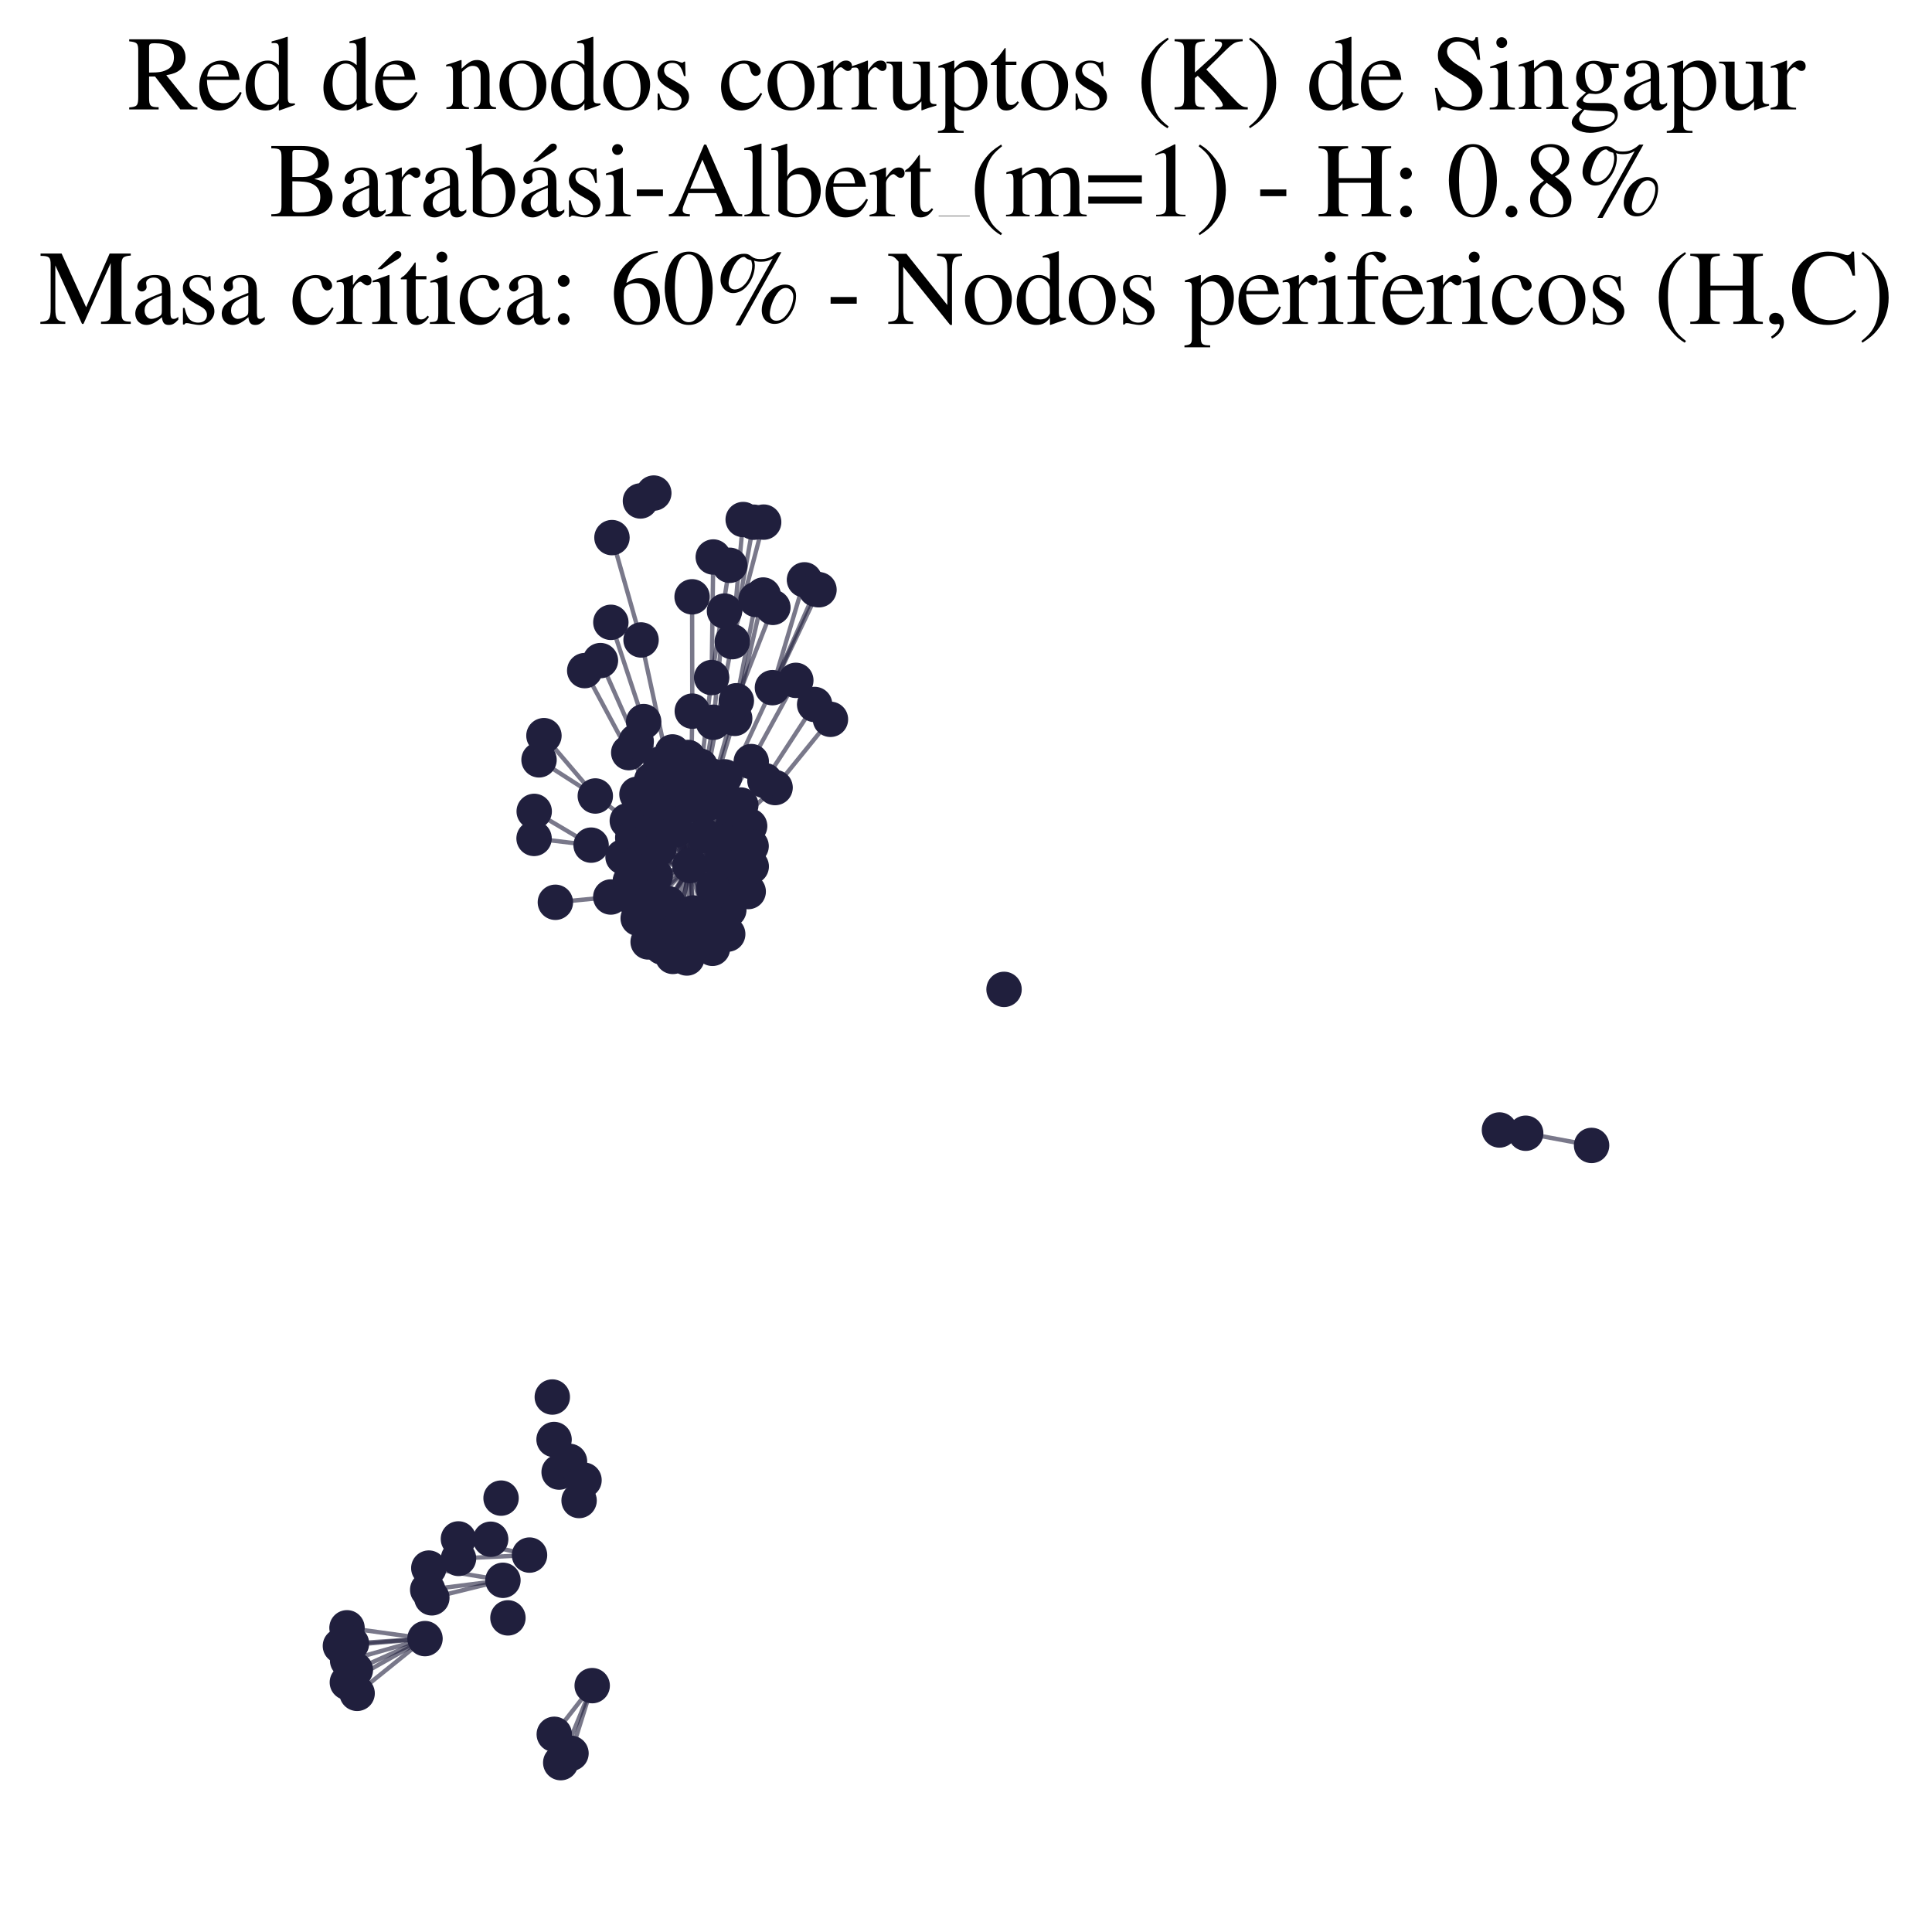 <?xml version="1.0" encoding="utf-8" standalone="no"?>
<!DOCTYPE svg PUBLIC "-//W3C//DTD SVG 1.1//EN"
  "http://www.w3.org/Graphics/SVG/1.1/DTD/svg11.dtd">
<svg xmlns:xlink="http://www.w3.org/1999/xlink" width="178.023pt" height="178.045pt" viewBox="0 0 178.023 178.045" xmlns="http://www.w3.org/2000/svg" version="1.1">
 <defs>
  <style type="text/css">*{stroke-linejoin: round; stroke-linecap: butt}</style>
 </defs>
 <g id="figure_1">
  <g id="patch_1">
   <path d="M 0 178.045 
L 178.023 178.045 
L 178.023 0 
L 0 0 
z
" style="fill: #ffffff"/>
  </g>
  <g id="axes_1">
   <g id="LineCollection_1">
    <path d="M 63.575 79.758 
L 59.191 74.901 
" clip-path="url(#pa02da1cb7a)" style="fill: none; stroke: #201f3d; stroke-opacity: 0.6; stroke-width: 0.4"/>
    <path d="M 63.575 79.758 
L 60.052 71.883 
" clip-path="url(#pa02da1cb7a)" style="fill: none; stroke: #201f3d; stroke-opacity: 0.6; stroke-width: 0.4"/>
    <path d="M 63.575 79.758 
L 59.31 66.491 
" clip-path="url(#pa02da1cb7a)" style="fill: none; stroke: #201f3d; stroke-opacity: 0.6; stroke-width: 0.4"/>
    <path d="M 63.575 79.758 
L 61.998 88.129 
" clip-path="url(#pa02da1cb7a)" style="fill: none; stroke: #201f3d; stroke-opacity: 0.6; stroke-width: 0.4"/>
    <path d="M 63.575 79.758 
L 63.769 74.145 
" clip-path="url(#pa02da1cb7a)" style="fill: none; stroke: #201f3d; stroke-opacity: 0.6; stroke-width: 0.4"/>
    <path d="M 63.575 79.758 
L 65.649 87.384 
" clip-path="url(#pa02da1cb7a)" style="fill: none; stroke: #201f3d; stroke-opacity: 0.6; stroke-width: 0.4"/>
    <path d="M 63.575 79.758 
L 54.468 77.875 
" clip-path="url(#pa02da1cb7a)" style="fill: none; stroke: #201f3d; stroke-opacity: 0.6; stroke-width: 0.4"/>
    <path d="M 63.575 79.758 
L 69.075 76.117 
" clip-path="url(#pa02da1cb7a)" style="fill: none; stroke: #201f3d; stroke-opacity: 0.6; stroke-width: 0.4"/>
    <path d="M 63.575 79.758 
L 67.473 59.126 
" clip-path="url(#pa02da1cb7a)" style="fill: none; stroke: #201f3d; stroke-opacity: 0.6; stroke-width: 0.4"/>
    <path d="M 63.575 79.758 
L 63.845 84.125 
" clip-path="url(#pa02da1cb7a)" style="fill: none; stroke: #201f3d; stroke-opacity: 0.6; stroke-width: 0.4"/>
    <path d="M 63.575 79.758 
L 71.42 72.569 
" clip-path="url(#pa02da1cb7a)" style="fill: none; stroke: #201f3d; stroke-opacity: 0.6; stroke-width: 0.4"/>
    <path d="M 63.575 79.758 
L 65.731 66.553 
" clip-path="url(#pa02da1cb7a)" style="fill: none; stroke: #201f3d; stroke-opacity: 0.6; stroke-width: 0.4"/>
    <path d="M 63.575 79.758 
L 63.79 65.529 
" clip-path="url(#pa02da1cb7a)" style="fill: none; stroke: #201f3d; stroke-opacity: 0.6; stroke-width: 0.4"/>
    <path d="M 63.575 79.758 
L 60.188 82.82 
" clip-path="url(#pa02da1cb7a)" style="fill: none; stroke: #201f3d; stroke-opacity: 0.6; stroke-width: 0.4"/>
    <path d="M 63.575 79.758 
L 65.574 62.433 
" clip-path="url(#pa02da1cb7a)" style="fill: none; stroke: #201f3d; stroke-opacity: 0.6; stroke-width: 0.4"/>
    <path d="M 63.575 79.758 
L 71.175 63.365 
" clip-path="url(#pa02da1cb7a)" style="fill: none; stroke: #201f3d; stroke-opacity: 0.6; stroke-width: 0.4"/>
    <path d="M 63.575 79.758 
L 67.594 79.986 
" clip-path="url(#pa02da1cb7a)" style="fill: none; stroke: #201f3d; stroke-opacity: 0.6; stroke-width: 0.4"/>
    <path d="M 63.575 79.758 
L 67.851 64.572 
" clip-path="url(#pa02da1cb7a)" style="fill: none; stroke: #201f3d; stroke-opacity: 0.6; stroke-width: 0.4"/>
    <path d="M 63.575 79.758 
L 57.935 69.351 
" clip-path="url(#pa02da1cb7a)" style="fill: none; stroke: #201f3d; stroke-opacity: 0.6; stroke-width: 0.4"/>
    <path d="M 63.575 79.758 
L 69.223 70.177 
" clip-path="url(#pa02da1cb7a)" style="fill: none; stroke: #201f3d; stroke-opacity: 0.6; stroke-width: 0.4"/>
    <path d="M 63.575 79.758 
L 67.489 76.203 
" clip-path="url(#pa02da1cb7a)" style="fill: none; stroke: #201f3d; stroke-opacity: 0.6; stroke-width: 0.4"/>
    <path d="M 63.575 79.758 
L 66.422 73.894 
" clip-path="url(#pa02da1cb7a)" style="fill: none; stroke: #201f3d; stroke-opacity: 0.6; stroke-width: 0.4"/>
    <path d="M 63.575 79.758 
L 61.58 83.273 
" clip-path="url(#pa02da1cb7a)" style="fill: none; stroke: #201f3d; stroke-opacity: 0.6; stroke-width: 0.4"/>
    <path d="M 63.575 79.758 
L 59.07 58.968 
" clip-path="url(#pa02da1cb7a)" style="fill: none; stroke: #201f3d; stroke-opacity: 0.6; stroke-width: 0.4"/>
    <path d="M 63.575 79.758 
L 68.943 82.152 
" clip-path="url(#pa02da1cb7a)" style="fill: none; stroke: #201f3d; stroke-opacity: 0.6; stroke-width: 0.4"/>
    <path d="M 63.575 79.758 
L 67.699 66.195 
" clip-path="url(#pa02da1cb7a)" style="fill: none; stroke: #201f3d; stroke-opacity: 0.6; stroke-width: 0.4"/>
    <path d="M 63.575 79.758 
L 59.722 86.793 
" clip-path="url(#pa02da1cb7a)" style="fill: none; stroke: #201f3d; stroke-opacity: 0.6; stroke-width: 0.4"/>
    <path d="M 63.575 79.758 
L 65.754 81.893 
" clip-path="url(#pa02da1cb7a)" style="fill: none; stroke: #201f3d; stroke-opacity: 0.6; stroke-width: 0.4"/>
    <path d="M 63.575 79.758 
L 67.154 83.846 
" clip-path="url(#pa02da1cb7a)" style="fill: none; stroke: #201f3d; stroke-opacity: 0.6; stroke-width: 0.4"/>
    <path d="M 63.575 79.758 
L 56.278 82.655 
" clip-path="url(#pa02da1cb7a)" style="fill: none; stroke: #201f3d; stroke-opacity: 0.6; stroke-width: 0.4"/>
    <path d="M 63.575 79.758 
L 58.446 82.87 
" clip-path="url(#pa02da1cb7a)" style="fill: none; stroke: #201f3d; stroke-opacity: 0.6; stroke-width: 0.4"/>
    <path d="M 63.575 79.758 
L 57.409 78.956 
" clip-path="url(#pa02da1cb7a)" style="fill: none; stroke: #201f3d; stroke-opacity: 0.6; stroke-width: 0.4"/>
    <path d="M 63.575 79.758 
L 58.623 68.323 
" clip-path="url(#pa02da1cb7a)" style="fill: none; stroke: #201f3d; stroke-opacity: 0.6; stroke-width: 0.4"/>
    <path d="M 63.575 79.758 
L 57.801 75.633 
" clip-path="url(#pa02da1cb7a)" style="fill: none; stroke: #201f3d; stroke-opacity: 0.6; stroke-width: 0.4"/>
    <path d="M 63.575 79.758 
L 64.142 86.913 
" clip-path="url(#pa02da1cb7a)" style="fill: none; stroke: #201f3d; stroke-opacity: 0.6; stroke-width: 0.4"/>
    <path d="M 63.575 79.758 
L 59.537 77.361 
" clip-path="url(#pa02da1cb7a)" style="fill: none; stroke: #201f3d; stroke-opacity: 0.6; stroke-width: 0.4"/>
    <path d="M 63.575 79.758 
L 60.375 80.705 
" clip-path="url(#pa02da1cb7a)" style="fill: none; stroke: #201f3d; stroke-opacity: 0.6; stroke-width: 0.4"/>
    <path d="M 63.575 79.758 
L 60.217 73.754 
" clip-path="url(#pa02da1cb7a)" style="fill: none; stroke: #201f3d; stroke-opacity: 0.6; stroke-width: 0.4"/>
    <path d="M 63.575 79.758 
L 54.853 73.346 
" clip-path="url(#pa02da1cb7a)" style="fill: none; stroke: #201f3d; stroke-opacity: 0.6; stroke-width: 0.4"/>
    <path d="M 63.575 79.758 
L 58.806 84.621 
" clip-path="url(#pa02da1cb7a)" style="fill: none; stroke: #201f3d; stroke-opacity: 0.6; stroke-width: 0.4"/>
    <path d="M 63.575 79.758 
L 70.484 71.933 
" clip-path="url(#pa02da1cb7a)" style="fill: none; stroke: #201f3d; stroke-opacity: 0.6; stroke-width: 0.4"/>
    <path d="M 63.575 79.758 
L 66.408 79.476 
" clip-path="url(#pa02da1cb7a)" style="fill: none; stroke: #201f3d; stroke-opacity: 0.6; stroke-width: 0.4"/>
    <path d="M 63.575 79.758 
L 63.524 71.605 
" clip-path="url(#pa02da1cb7a)" style="fill: none; stroke: #201f3d; stroke-opacity: 0.6; stroke-width: 0.4"/>
    <path d="M 63.575 79.758 
L 66.773 71.581 
" clip-path="url(#pa02da1cb7a)" style="fill: none; stroke: #201f3d; stroke-opacity: 0.6; stroke-width: 0.4"/>
    <path d="M 63.575 79.758 
L 58.083 81.175 
" clip-path="url(#pa02da1cb7a)" style="fill: none; stroke: #201f3d; stroke-opacity: 0.6; stroke-width: 0.4"/>
    <path d="M 63.575 79.758 
L 68.261 74.179 
" clip-path="url(#pa02da1cb7a)" style="fill: none; stroke: #201f3d; stroke-opacity: 0.6; stroke-width: 0.4"/>
    <path d="M 63.575 79.758 
L 60.712 78.211 
" clip-path="url(#pa02da1cb7a)" style="fill: none; stroke: #201f3d; stroke-opacity: 0.6; stroke-width: 0.4"/>
    <path d="M 63.575 79.758 
L 61.965 69.287 
" clip-path="url(#pa02da1cb7a)" style="fill: none; stroke: #201f3d; stroke-opacity: 0.6; stroke-width: 0.4"/>
    <path d="M 63.575 79.758 
L 64.515 70.591 
" clip-path="url(#pa02da1cb7a)" style="fill: none; stroke: #201f3d; stroke-opacity: 0.6; stroke-width: 0.4"/>
    <path d="M 63.575 79.758 
L 61.45 72.297 
" clip-path="url(#pa02da1cb7a)" style="fill: none; stroke: #201f3d; stroke-opacity: 0.6; stroke-width: 0.4"/>
    <path d="M 63.575 79.758 
L 62.341 73.596 
" clip-path="url(#pa02da1cb7a)" style="fill: none; stroke: #201f3d; stroke-opacity: 0.6; stroke-width: 0.4"/>
    <path d="M 63.575 79.758 
L 67.795 82.217 
" clip-path="url(#pa02da1cb7a)" style="fill: none; stroke: #201f3d; stroke-opacity: 0.6; stroke-width: 0.4"/>
    <path d="M 63.575 79.758 
L 66.711 74.049 
" clip-path="url(#pa02da1cb7a)" style="fill: none; stroke: #201f3d; stroke-opacity: 0.6; stroke-width: 0.4"/>
    <path d="M 63.575 79.758 
L 63.399 69.797 
" clip-path="url(#pa02da1cb7a)" style="fill: none; stroke: #201f3d; stroke-opacity: 0.6; stroke-width: 0.4"/>
    <path d="M 63.575 79.758 
L 69.211 77.966 
" clip-path="url(#pa02da1cb7a)" style="fill: none; stroke: #201f3d; stroke-opacity: 0.6; stroke-width: 0.4"/>
    <path d="M 63.575 79.758 
L 61.004 87.274 
" clip-path="url(#pa02da1cb7a)" style="fill: none; stroke: #201f3d; stroke-opacity: 0.6; stroke-width: 0.4"/>
    <path d="M 63.575 79.758 
L 62.422 85.699 
" clip-path="url(#pa02da1cb7a)" style="fill: none; stroke: #201f3d; stroke-opacity: 0.6; stroke-width: 0.4"/>
    <path d="M 63.575 79.758 
L 65.538 71.493 
" clip-path="url(#pa02da1cb7a)" style="fill: none; stroke: #201f3d; stroke-opacity: 0.6; stroke-width: 0.4"/>
    <path d="M 63.575 79.758 
L 58.304 77.2 
" clip-path="url(#pa02da1cb7a)" style="fill: none; stroke: #201f3d; stroke-opacity: 0.6; stroke-width: 0.4"/>
    <path d="M 63.575 79.758 
L 67.055 86.072 
" clip-path="url(#pa02da1cb7a)" style="fill: none; stroke: #201f3d; stroke-opacity: 0.6; stroke-width: 0.4"/>
    <path d="M 63.575 79.758 
L 58.692 73.189 
" clip-path="url(#pa02da1cb7a)" style="fill: none; stroke: #201f3d; stroke-opacity: 0.6; stroke-width: 0.4"/>
    <path d="M 63.575 79.758 
L 67.591 77.096 
" clip-path="url(#pa02da1cb7a)" style="fill: none; stroke: #201f3d; stroke-opacity: 0.6; stroke-width: 0.4"/>
    <path d="M 63.575 79.758 
L 60.907 70.38 
" clip-path="url(#pa02da1cb7a)" style="fill: none; stroke: #201f3d; stroke-opacity: 0.6; stroke-width: 0.4"/>
    <path d="M 63.575 79.758 
L 64.902 77.017 
" clip-path="url(#pa02da1cb7a)" style="fill: none; stroke: #201f3d; stroke-opacity: 0.6; stroke-width: 0.4"/>
    <path d="M 63.575 79.758 
L 62.287 76.461 
" clip-path="url(#pa02da1cb7a)" style="fill: none; stroke: #201f3d; stroke-opacity: 0.6; stroke-width: 0.4"/>
    <path d="M 63.575 79.758 
L 60.711 75.435 
" clip-path="url(#pa02da1cb7a)" style="fill: none; stroke: #201f3d; stroke-opacity: 0.6; stroke-width: 0.4"/>
    <path d="M 63.575 79.758 
L 65.56 84.957 
" clip-path="url(#pa02da1cb7a)" style="fill: none; stroke: #201f3d; stroke-opacity: 0.6; stroke-width: 0.4"/>
    <path d="M 63.575 79.758 
L 62.306 70.649 
" clip-path="url(#pa02da1cb7a)" style="fill: none; stroke: #201f3d; stroke-opacity: 0.6; stroke-width: 0.4"/>
    <path d="M 63.575 79.758 
L 69.222 79.838 
" clip-path="url(#pa02da1cb7a)" style="fill: none; stroke: #201f3d; stroke-opacity: 0.6; stroke-width: 0.4"/>
    <path d="M 63.575 79.758 
L 65.06 74.106 
" clip-path="url(#pa02da1cb7a)" style="fill: none; stroke: #201f3d; stroke-opacity: 0.6; stroke-width: 0.4"/>
    <path d="M 63.575 79.758 
L 60.298 85.162 
" clip-path="url(#pa02da1cb7a)" style="fill: none; stroke: #201f3d; stroke-opacity: 0.6; stroke-width: 0.4"/>
    <path d="M 63.575 79.758 
L 58.742 79.501 
" clip-path="url(#pa02da1cb7a)" style="fill: none; stroke: #201f3d; stroke-opacity: 0.6; stroke-width: 0.4"/>
    <path d="M 63.575 79.758 
L 63.291 88.274 
" clip-path="url(#pa02da1cb7a)" style="fill: none; stroke: #201f3d; stroke-opacity: 0.6; stroke-width: 0.4"/>
    <path d="M 73.33 62.691 
L 69.223 70.177 
" clip-path="url(#pa02da1cb7a)" style="fill: none; stroke: #201f3d; stroke-opacity: 0.6; stroke-width: 0.4"/>
    <path d="M 59.31 66.491 
L 56.287 57.344 
" clip-path="url(#pa02da1cb7a)" style="fill: none; stroke: #201f3d; stroke-opacity: 0.6; stroke-width: 0.4"/>
    <path d="M 140.584 104.421 
L 146.656 105.545 
" clip-path="url(#pa02da1cb7a)" style="fill: none; stroke: #201f3d; stroke-opacity: 0.6; stroke-width: 0.4"/>
    <path d="M 39.161 150.989 
L 31.367 151.662 
" clip-path="url(#pa02da1cb7a)" style="fill: none; stroke: #201f3d; stroke-opacity: 0.6; stroke-width: 0.4"/>
    <path d="M 39.161 150.989 
L 32.745 153.87 
" clip-path="url(#pa02da1cb7a)" style="fill: none; stroke: #201f3d; stroke-opacity: 0.6; stroke-width: 0.4"/>
    <path d="M 39.161 150.989 
L 32.907 156.033 
" clip-path="url(#pa02da1cb7a)" style="fill: none; stroke: #201f3d; stroke-opacity: 0.6; stroke-width: 0.4"/>
    <path d="M 39.161 150.989 
L 32.007 155.023 
" clip-path="url(#pa02da1cb7a)" style="fill: none; stroke: #201f3d; stroke-opacity: 0.6; stroke-width: 0.4"/>
    <path d="M 39.161 150.989 
L 32.03 153.009 
" clip-path="url(#pa02da1cb7a)" style="fill: none; stroke: #201f3d; stroke-opacity: 0.6; stroke-width: 0.4"/>
    <path d="M 39.161 150.989 
L 31.975 149.993 
" clip-path="url(#pa02da1cb7a)" style="fill: none; stroke: #201f3d; stroke-opacity: 0.6; stroke-width: 0.4"/>
    <path d="M 39.161 150.989 
L 32.386 151.443 
" clip-path="url(#pa02da1cb7a)" style="fill: none; stroke: #201f3d; stroke-opacity: 0.6; stroke-width: 0.4"/>
    <path d="M 54.468 77.875 
L 49.212 77.256 
" clip-path="url(#pa02da1cb7a)" style="fill: none; stroke: #201f3d; stroke-opacity: 0.6; stroke-width: 0.4"/>
    <path d="M 54.468 77.875 
L 49.224 74.766 
" clip-path="url(#pa02da1cb7a)" style="fill: none; stroke: #201f3d; stroke-opacity: 0.6; stroke-width: 0.4"/>
    <path d="M 75.189 54.295 
L 71.175 63.365 
" clip-path="url(#pa02da1cb7a)" style="fill: none; stroke: #201f3d; stroke-opacity: 0.6; stroke-width: 0.4"/>
    <path d="M 54.567 155.322 
L 52.614 161.558 
" clip-path="url(#pa02da1cb7a)" style="fill: none; stroke: #201f3d; stroke-opacity: 0.6; stroke-width: 0.4"/>
    <path d="M 54.567 155.322 
L 51.073 159.806 
" clip-path="url(#pa02da1cb7a)" style="fill: none; stroke: #201f3d; stroke-opacity: 0.6; stroke-width: 0.4"/>
    <path d="M 54.567 155.322 
L 51.669 162.418 
" clip-path="url(#pa02da1cb7a)" style="fill: none; stroke: #201f3d; stroke-opacity: 0.6; stroke-width: 0.4"/>
    <path d="M 67.473 59.126 
L 69.451 48.119 
" clip-path="url(#pa02da1cb7a)" style="fill: none; stroke: #201f3d; stroke-opacity: 0.6; stroke-width: 0.4"/>
    <path d="M 67.473 59.126 
L 70.367 48.11 
" clip-path="url(#pa02da1cb7a)" style="fill: none; stroke: #201f3d; stroke-opacity: 0.6; stroke-width: 0.4"/>
    <path d="M 67.473 59.126 
L 68.48 47.873 
" clip-path="url(#pa02da1cb7a)" style="fill: none; stroke: #201f3d; stroke-opacity: 0.6; stroke-width: 0.4"/>
    <path d="M 74.128 53.43 
L 71.175 63.365 
" clip-path="url(#pa02da1cb7a)" style="fill: none; stroke: #201f3d; stroke-opacity: 0.6; stroke-width: 0.4"/>
    <path d="M 71.42 72.569 
L 76.521 66.282 
" clip-path="url(#pa02da1cb7a)" style="fill: none; stroke: #201f3d; stroke-opacity: 0.6; stroke-width: 0.4"/>
    <path d="M 65.731 66.553 
L 66.758 56.307 
" clip-path="url(#pa02da1cb7a)" style="fill: none; stroke: #201f3d; stroke-opacity: 0.6; stroke-width: 0.4"/>
    <path d="M 63.79 65.529 
L 63.773 54.994 
" clip-path="url(#pa02da1cb7a)" style="fill: none; stroke: #201f3d; stroke-opacity: 0.6; stroke-width: 0.4"/>
    <path d="M 75.065 64.914 
L 70.484 71.933 
" clip-path="url(#pa02da1cb7a)" style="fill: none; stroke: #201f3d; stroke-opacity: 0.6; stroke-width: 0.4"/>
    <path d="M 70.324 54.83 
L 67.699 66.195 
" clip-path="url(#pa02da1cb7a)" style="fill: none; stroke: #201f3d; stroke-opacity: 0.6; stroke-width: 0.4"/>
    <path d="M 50.121 67.787 
L 54.853 73.346 
" clip-path="url(#pa02da1cb7a)" style="fill: none; stroke: #201f3d; stroke-opacity: 0.6; stroke-width: 0.4"/>
    <path d="M 65.574 62.433 
L 67.241 52.088 
" clip-path="url(#pa02da1cb7a)" style="fill: none; stroke: #201f3d; stroke-opacity: 0.6; stroke-width: 0.4"/>
    <path d="M 65.574 62.433 
L 65.724 51.326 
" clip-path="url(#pa02da1cb7a)" style="fill: none; stroke: #201f3d; stroke-opacity: 0.6; stroke-width: 0.4"/>
    <path d="M 71.175 63.365 
L 75.465 54.341 
" clip-path="url(#pa02da1cb7a)" style="fill: none; stroke: #201f3d; stroke-opacity: 0.6; stroke-width: 0.4"/>
    <path d="M 67.851 64.572 
L 71.216 55.967 
" clip-path="url(#pa02da1cb7a)" style="fill: none; stroke: #201f3d; stroke-opacity: 0.6; stroke-width: 0.4"/>
    <path d="M 67.851 64.572 
L 69.674 55.246 
" clip-path="url(#pa02da1cb7a)" style="fill: none; stroke: #201f3d; stroke-opacity: 0.6; stroke-width: 0.4"/>
    <path d="M 57.935 69.351 
L 53.878 61.793 
" clip-path="url(#pa02da1cb7a)" style="fill: none; stroke: #201f3d; stroke-opacity: 0.6; stroke-width: 0.4"/>
    <path d="M 55.327 60.869 
L 58.623 68.323 
" clip-path="url(#pa02da1cb7a)" style="fill: none; stroke: #201f3d; stroke-opacity: 0.6; stroke-width: 0.4"/>
    <path d="M 59.07 58.968 
L 56.389 49.538 
" clip-path="url(#pa02da1cb7a)" style="fill: none; stroke: #201f3d; stroke-opacity: 0.6; stroke-width: 0.4"/>
    <path d="M 48.793 143.292 
L 42.241 141.804 
" clip-path="url(#pa02da1cb7a)" style="fill: none; stroke: #201f3d; stroke-opacity: 0.6; stroke-width: 0.4"/>
    <path d="M 48.793 143.292 
L 42.25 143.6 
" clip-path="url(#pa02da1cb7a)" style="fill: none; stroke: #201f3d; stroke-opacity: 0.6; stroke-width: 0.4"/>
    <path d="M 46.342 145.617 
L 39.513 144.491 
" clip-path="url(#pa02da1cb7a)" style="fill: none; stroke: #201f3d; stroke-opacity: 0.6; stroke-width: 0.4"/>
    <path d="M 46.342 145.617 
L 39.41 146.489 
" clip-path="url(#pa02da1cb7a)" style="fill: none; stroke: #201f3d; stroke-opacity: 0.6; stroke-width: 0.4"/>
    <path d="M 46.342 145.617 
L 39.792 147.231 
" clip-path="url(#pa02da1cb7a)" style="fill: none; stroke: #201f3d; stroke-opacity: 0.6; stroke-width: 0.4"/>
    <path d="M 56.278 82.655 
L 51.175 83.141 
" clip-path="url(#pa02da1cb7a)" style="fill: none; stroke: #201f3d; stroke-opacity: 0.6; stroke-width: 0.4"/>
    <path d="M 54.853 73.346 
L 49.669 70.016 
" clip-path="url(#pa02da1cb7a)" style="fill: none; stroke: #201f3d; stroke-opacity: 0.6; stroke-width: 0.4"/>
   </g>
   <g id="PathCollection_1">
    <defs>
     <path id="m6c9b49a595" d="M 0 1.581 
C 0.419 1.581 0.822 1.415 1.118 1.118 
C 1.415 0.822 1.581 0.419 1.581 0 
C 1.581 -0.419 1.415 -0.822 1.118 -1.118 
C 0.822 -1.415 0.419 -1.581 0 -1.581 
C -0.419 -1.581 -0.822 -1.415 -1.118 -1.118 
C -1.415 -0.822 -1.581 -0.419 -1.581 0 
C -1.581 0.419 -1.415 0.822 -1.118 1.118 
C -0.822 1.415 -0.419 1.581 0 1.581 
z
" style="stroke: #201f3d; stroke-width: 0.1"/>
    </defs>
    <g clip-path="url(#pa02da1cb7a)">
     <use xlink:href="#m6c9b49a595" x="65.06" y="74.106" style="fill: #201f3d; stroke: #201f3d; stroke-width: 0.1"/>
     <use xlink:href="#m6c9b49a595" x="69.451" y="48.119" style="fill: #201f3d; stroke: #201f3d; stroke-width: 0.1"/>
     <use xlink:href="#m6c9b49a595" x="66.711" y="74.049" style="fill: #201f3d; stroke: #201f3d; stroke-width: 0.1"/>
     <use xlink:href="#m6c9b49a595" x="48.793" y="143.292" style="fill: #201f3d; stroke: #201f3d; stroke-width: 0.1"/>
     <use xlink:href="#m6c9b49a595" x="69.223" y="70.177" style="fill: #201f3d; stroke: #201f3d; stroke-width: 0.1"/>
     <use xlink:href="#m6c9b49a595" x="67.489" y="76.203" style="fill: #201f3d; stroke: #201f3d; stroke-width: 0.1"/>
     <use xlink:href="#m6c9b49a595" x="60.711" y="75.435" style="fill: #201f3d; stroke: #201f3d; stroke-width: 0.1"/>
     <use xlink:href="#m6c9b49a595" x="58.806" y="84.621" style="fill: #201f3d; stroke: #201f3d; stroke-width: 0.1"/>
     <use xlink:href="#m6c9b49a595" x="61.965" y="69.287" style="fill: #201f3d; stroke: #201f3d; stroke-width: 0.1"/>
     <use xlink:href="#m6c9b49a595" x="59.013" y="46.16" style="fill: #201f3d; stroke: #201f3d; stroke-width: 0.1"/>
     <use xlink:href="#m6c9b49a595" x="32.007" y="155.023" style="fill: #201f3d; stroke: #201f3d; stroke-width: 0.1"/>
     <use xlink:href="#m6c9b49a595" x="61.45" y="72.297" style="fill: #201f3d; stroke: #201f3d; stroke-width: 0.1"/>
     <use xlink:href="#m6c9b49a595" x="32.907" y="156.033" style="fill: #201f3d; stroke: #201f3d; stroke-width: 0.1"/>
     <use xlink:href="#m6c9b49a595" x="92.517" y="91.166" style="fill: #201f3d; stroke: #201f3d; stroke-width: 0.1"/>
     <use xlink:href="#m6c9b49a595" x="46.803" y="149.078" style="fill: #201f3d; stroke: #201f3d; stroke-width: 0.1"/>
     <use xlink:href="#m6c9b49a595" x="67.795" y="82.217" style="fill: #201f3d; stroke: #201f3d; stroke-width: 0.1"/>
     <use xlink:href="#m6c9b49a595" x="70.324" y="54.83" style="fill: #201f3d; stroke: #201f3d; stroke-width: 0.1"/>
     <use xlink:href="#m6c9b49a595" x="51.175" y="83.141" style="fill: #201f3d; stroke: #201f3d; stroke-width: 0.1"/>
     <use xlink:href="#m6c9b49a595" x="53.878" y="61.793" style="fill: #201f3d; stroke: #201f3d; stroke-width: 0.1"/>
     <use xlink:href="#m6c9b49a595" x="56.287" y="57.344" style="fill: #201f3d; stroke: #201f3d; stroke-width: 0.1"/>
     <use xlink:href="#m6c9b49a595" x="74.128" y="53.43" style="fill: #201f3d; stroke: #201f3d; stroke-width: 0.1"/>
     <use xlink:href="#m6c9b49a595" x="65.649" y="87.384" style="fill: #201f3d; stroke: #201f3d; stroke-width: 0.1"/>
     <use xlink:href="#m6c9b49a595" x="68.943" y="82.152" style="fill: #201f3d; stroke: #201f3d; stroke-width: 0.1"/>
     <use xlink:href="#m6c9b49a595" x="55.327" y="60.869" style="fill: #201f3d; stroke: #201f3d; stroke-width: 0.1"/>
     <use xlink:href="#m6c9b49a595" x="49.669" y="70.016" style="fill: #201f3d; stroke: #201f3d; stroke-width: 0.1"/>
     <use xlink:href="#m6c9b49a595" x="60.375" y="80.705" style="fill: #201f3d; stroke: #201f3d; stroke-width: 0.1"/>
     <use xlink:href="#m6c9b49a595" x="64.142" y="86.913" style="fill: #201f3d; stroke: #201f3d; stroke-width: 0.1"/>
     <use xlink:href="#m6c9b49a595" x="54.853" y="73.346" style="fill: #201f3d; stroke: #201f3d; stroke-width: 0.1"/>
     <use xlink:href="#m6c9b49a595" x="39.513" y="144.491" style="fill: #201f3d; stroke: #201f3d; stroke-width: 0.1"/>
     <use xlink:href="#m6c9b49a595" x="63.291" y="88.274" style="fill: #201f3d; stroke: #201f3d; stroke-width: 0.1"/>
     <use xlink:href="#m6c9b49a595" x="67.154" y="83.846" style="fill: #201f3d; stroke: #201f3d; stroke-width: 0.1"/>
     <use xlink:href="#m6c9b49a595" x="59.722" y="86.793" style="fill: #201f3d; stroke: #201f3d; stroke-width: 0.1"/>
     <use xlink:href="#m6c9b49a595" x="65.574" y="62.433" style="fill: #201f3d; stroke: #201f3d; stroke-width: 0.1"/>
     <use xlink:href="#m6c9b49a595" x="67.699" y="66.195" style="fill: #201f3d; stroke: #201f3d; stroke-width: 0.1"/>
     <use xlink:href="#m6c9b49a595" x="60.243" y="45.434" style="fill: #201f3d; stroke: #201f3d; stroke-width: 0.1"/>
     <use xlink:href="#m6c9b49a595" x="140.584" y="104.421" style="fill: #201f3d; stroke: #201f3d; stroke-width: 0.1"/>
     <use xlink:href="#m6c9b49a595" x="63.773" y="54.994" style="fill: #201f3d; stroke: #201f3d; stroke-width: 0.1"/>
     <use xlink:href="#m6c9b49a595" x="146.656" y="105.545" style="fill: #201f3d; stroke: #201f3d; stroke-width: 0.1"/>
     <use xlink:href="#m6c9b49a595" x="65.731" y="66.553" style="fill: #201f3d; stroke: #201f3d; stroke-width: 0.1"/>
     <use xlink:href="#m6c9b49a595" x="31.367" y="151.662" style="fill: #201f3d; stroke: #201f3d; stroke-width: 0.1"/>
     <use xlink:href="#m6c9b49a595" x="63.524" y="71.605" style="fill: #201f3d; stroke: #201f3d; stroke-width: 0.1"/>
     <use xlink:href="#m6c9b49a595" x="49.212" y="77.256" style="fill: #201f3d; stroke: #201f3d; stroke-width: 0.1"/>
     <use xlink:href="#m6c9b49a595" x="60.052" y="71.883" style="fill: #201f3d; stroke: #201f3d; stroke-width: 0.1"/>
     <use xlink:href="#m6c9b49a595" x="42.241" y="141.804" style="fill: #201f3d; stroke: #201f3d; stroke-width: 0.1"/>
     <use xlink:href="#m6c9b49a595" x="59.191" y="74.901" style="fill: #201f3d; stroke: #201f3d; stroke-width: 0.1"/>
     <use xlink:href="#m6c9b49a595" x="67.591" y="77.096" style="fill: #201f3d; stroke: #201f3d; stroke-width: 0.1"/>
     <use xlink:href="#m6c9b49a595" x="67.594" y="79.986" style="fill: #201f3d; stroke: #201f3d; stroke-width: 0.1"/>
     <use xlink:href="#m6c9b49a595" x="59.31" y="66.491" style="fill: #201f3d; stroke: #201f3d; stroke-width: 0.1"/>
     <use xlink:href="#m6c9b49a595" x="68.48" y="47.873" style="fill: #201f3d; stroke: #201f3d; stroke-width: 0.1"/>
     <use xlink:href="#m6c9b49a595" x="64.902" y="77.017" style="fill: #201f3d; stroke: #201f3d; stroke-width: 0.1"/>
     <use xlink:href="#m6c9b49a595" x="71.42" y="72.569" style="fill: #201f3d; stroke: #201f3d; stroke-width: 0.1"/>
     <use xlink:href="#m6c9b49a595" x="62.306" y="70.649" style="fill: #201f3d; stroke: #201f3d; stroke-width: 0.1"/>
     <use xlink:href="#m6c9b49a595" x="51.52" y="135.645" style="fill: #201f3d; stroke: #201f3d; stroke-width: 0.1"/>
     <use xlink:href="#m6c9b49a595" x="56.278" y="82.655" style="fill: #201f3d; stroke: #201f3d; stroke-width: 0.1"/>
     <use xlink:href="#m6c9b49a595" x="61.004" y="87.274" style="fill: #201f3d; stroke: #201f3d; stroke-width: 0.1"/>
     <use xlink:href="#m6c9b49a595" x="61.998" y="88.129" style="fill: #201f3d; stroke: #201f3d; stroke-width: 0.1"/>
     <use xlink:href="#m6c9b49a595" x="70.367" y="48.11" style="fill: #201f3d; stroke: #201f3d; stroke-width: 0.1"/>
     <use xlink:href="#m6c9b49a595" x="50.121" y="67.787" style="fill: #201f3d; stroke: #201f3d; stroke-width: 0.1"/>
     <use xlink:href="#m6c9b49a595" x="42.25" y="143.6" style="fill: #201f3d; stroke: #201f3d; stroke-width: 0.1"/>
     <use xlink:href="#m6c9b49a595" x="57.409" y="78.956" style="fill: #201f3d; stroke: #201f3d; stroke-width: 0.1"/>
     <use xlink:href="#m6c9b49a595" x="53.36" y="138.265" style="fill: #201f3d; stroke: #201f3d; stroke-width: 0.1"/>
     <use xlink:href="#m6c9b49a595" x="39.161" y="150.989" style="fill: #201f3d; stroke: #201f3d; stroke-width: 0.1"/>
     <use xlink:href="#m6c9b49a595" x="31.975" y="149.993" style="fill: #201f3d; stroke: #201f3d; stroke-width: 0.1"/>
     <use xlink:href="#m6c9b49a595" x="32.745" y="153.87" style="fill: #201f3d; stroke: #201f3d; stroke-width: 0.1"/>
     <use xlink:href="#m6c9b49a595" x="66.422" y="73.894" style="fill: #201f3d; stroke: #201f3d; stroke-width: 0.1"/>
     <use xlink:href="#m6c9b49a595" x="46.17" y="138.044" style="fill: #201f3d; stroke: #201f3d; stroke-width: 0.1"/>
     <use xlink:href="#m6c9b49a595" x="63.79" y="65.529" style="fill: #201f3d; stroke: #201f3d; stroke-width: 0.1"/>
     <use xlink:href="#m6c9b49a595" x="70.484" y="71.933" style="fill: #201f3d; stroke: #201f3d; stroke-width: 0.1"/>
     <use xlink:href="#m6c9b49a595" x="66.408" y="79.476" style="fill: #201f3d; stroke: #201f3d; stroke-width: 0.1"/>
     <use xlink:href="#m6c9b49a595" x="65.56" y="84.957" style="fill: #201f3d; stroke: #201f3d; stroke-width: 0.1"/>
     <use xlink:href="#m6c9b49a595" x="64.515" y="70.591" style="fill: #201f3d; stroke: #201f3d; stroke-width: 0.1"/>
     <use xlink:href="#m6c9b49a595" x="138.166" y="104.121" style="fill: #201f3d; stroke: #201f3d; stroke-width: 0.1"/>
     <use xlink:href="#m6c9b49a595" x="57.801" y="75.633" style="fill: #201f3d; stroke: #201f3d; stroke-width: 0.1"/>
     <use xlink:href="#m6c9b49a595" x="62.341" y="73.596" style="fill: #201f3d; stroke: #201f3d; stroke-width: 0.1"/>
     <use xlink:href="#m6c9b49a595" x="51.073" y="159.806" style="fill: #201f3d; stroke: #201f3d; stroke-width: 0.1"/>
     <use xlink:href="#m6c9b49a595" x="57.935" y="69.351" style="fill: #201f3d; stroke: #201f3d; stroke-width: 0.1"/>
     <use xlink:href="#m6c9b49a595" x="58.623" y="68.323" style="fill: #201f3d; stroke: #201f3d; stroke-width: 0.1"/>
     <use xlink:href="#m6c9b49a595" x="71.175" y="63.365" style="fill: #201f3d; stroke: #201f3d; stroke-width: 0.1"/>
     <use xlink:href="#m6c9b49a595" x="63.399" y="69.797" style="fill: #201f3d; stroke: #201f3d; stroke-width: 0.1"/>
     <use xlink:href="#m6c9b49a595" x="58.446" y="82.87" style="fill: #201f3d; stroke: #201f3d; stroke-width: 0.1"/>
     <use xlink:href="#m6c9b49a595" x="69.222" y="79.838" style="fill: #201f3d; stroke: #201f3d; stroke-width: 0.1"/>
     <use xlink:href="#m6c9b49a595" x="32.386" y="151.443" style="fill: #201f3d; stroke: #201f3d; stroke-width: 0.1"/>
     <use xlink:href="#m6c9b49a595" x="66.773" y="71.581" style="fill: #201f3d; stroke: #201f3d; stroke-width: 0.1"/>
     <use xlink:href="#m6c9b49a595" x="58.304" y="77.2" style="fill: #201f3d; stroke: #201f3d; stroke-width: 0.1"/>
     <use xlink:href="#m6c9b49a595" x="69.075" y="76.117" style="fill: #201f3d; stroke: #201f3d; stroke-width: 0.1"/>
     <use xlink:href="#m6c9b49a595" x="39.41" y="146.489" style="fill: #201f3d; stroke: #201f3d; stroke-width: 0.1"/>
     <use xlink:href="#m6c9b49a595" x="58.742" y="79.501" style="fill: #201f3d; stroke: #201f3d; stroke-width: 0.1"/>
     <use xlink:href="#m6c9b49a595" x="39.792" y="147.231" style="fill: #201f3d; stroke: #201f3d; stroke-width: 0.1"/>
     <use xlink:href="#m6c9b49a595" x="59.537" y="77.361" style="fill: #201f3d; stroke: #201f3d; stroke-width: 0.1"/>
     <use xlink:href="#m6c9b49a595" x="58.083" y="81.175" style="fill: #201f3d; stroke: #201f3d; stroke-width: 0.1"/>
     <use xlink:href="#m6c9b49a595" x="69.674" y="55.246" style="fill: #201f3d; stroke: #201f3d; stroke-width: 0.1"/>
     <use xlink:href="#m6c9b49a595" x="66.758" y="56.307" style="fill: #201f3d; stroke: #201f3d; stroke-width: 0.1"/>
     <use xlink:href="#m6c9b49a595" x="54.567" y="155.322" style="fill: #201f3d; stroke: #201f3d; stroke-width: 0.1"/>
     <use xlink:href="#m6c9b49a595" x="49.224" y="74.766" style="fill: #201f3d; stroke: #201f3d; stroke-width: 0.1"/>
     <use xlink:href="#m6c9b49a595" x="60.298" y="85.162" style="fill: #201f3d; stroke: #201f3d; stroke-width: 0.1"/>
     <use xlink:href="#m6c9b49a595" x="59.07" y="58.968" style="fill: #201f3d; stroke: #201f3d; stroke-width: 0.1"/>
     <use xlink:href="#m6c9b49a595" x="51.054" y="132.643" style="fill: #201f3d; stroke: #201f3d; stroke-width: 0.1"/>
     <use xlink:href="#m6c9b49a595" x="65.724" y="51.326" style="fill: #201f3d; stroke: #201f3d; stroke-width: 0.1"/>
     <use xlink:href="#m6c9b49a595" x="61.58" y="83.273" style="fill: #201f3d; stroke: #201f3d; stroke-width: 0.1"/>
     <use xlink:href="#m6c9b49a595" x="67.055" y="86.072" style="fill: #201f3d; stroke: #201f3d; stroke-width: 0.1"/>
     <use xlink:href="#m6c9b49a595" x="60.188" y="82.82" style="fill: #201f3d; stroke: #201f3d; stroke-width: 0.1"/>
     <use xlink:href="#m6c9b49a595" x="51.669" y="162.418" style="fill: #201f3d; stroke: #201f3d; stroke-width: 0.1"/>
     <use xlink:href="#m6c9b49a595" x="60.907" y="70.38" style="fill: #201f3d; stroke: #201f3d; stroke-width: 0.1"/>
     <use xlink:href="#m6c9b49a595" x="52.476" y="134.656" style="fill: #201f3d; stroke: #201f3d; stroke-width: 0.1"/>
     <use xlink:href="#m6c9b49a595" x="75.065" y="64.914" style="fill: #201f3d; stroke: #201f3d; stroke-width: 0.1"/>
     <use xlink:href="#m6c9b49a595" x="73.33" y="62.691" style="fill: #201f3d; stroke: #201f3d; stroke-width: 0.1"/>
     <use xlink:href="#m6c9b49a595" x="62.422" y="85.699" style="fill: #201f3d; stroke: #201f3d; stroke-width: 0.1"/>
     <use xlink:href="#m6c9b49a595" x="60.217" y="73.754" style="fill: #201f3d; stroke: #201f3d; stroke-width: 0.1"/>
     <use xlink:href="#m6c9b49a595" x="63.769" y="74.145" style="fill: #201f3d; stroke: #201f3d; stroke-width: 0.1"/>
     <use xlink:href="#m6c9b49a595" x="58.692" y="73.189" style="fill: #201f3d; stroke: #201f3d; stroke-width: 0.1"/>
     <use xlink:href="#m6c9b49a595" x="53.814" y="136.389" style="fill: #201f3d; stroke: #201f3d; stroke-width: 0.1"/>
     <use xlink:href="#m6c9b49a595" x="67.473" y="59.126" style="fill: #201f3d; stroke: #201f3d; stroke-width: 0.1"/>
     <use xlink:href="#m6c9b49a595" x="62.287" y="76.461" style="fill: #201f3d; stroke: #201f3d; stroke-width: 0.1"/>
     <use xlink:href="#m6c9b49a595" x="46.342" y="145.617" style="fill: #201f3d; stroke: #201f3d; stroke-width: 0.1"/>
     <use xlink:href="#m6c9b49a595" x="68.261" y="74.179" style="fill: #201f3d; stroke: #201f3d; stroke-width: 0.1"/>
     <use xlink:href="#m6c9b49a595" x="54.468" y="77.875" style="fill: #201f3d; stroke: #201f3d; stroke-width: 0.1"/>
     <use xlink:href="#m6c9b49a595" x="45.212" y="141.833" style="fill: #201f3d; stroke: #201f3d; stroke-width: 0.1"/>
     <use xlink:href="#m6c9b49a595" x="69.211" y="77.966" style="fill: #201f3d; stroke: #201f3d; stroke-width: 0.1"/>
     <use xlink:href="#m6c9b49a595" x="60.712" y="78.211" style="fill: #201f3d; stroke: #201f3d; stroke-width: 0.1"/>
     <use xlink:href="#m6c9b49a595" x="50.891" y="128.729" style="fill: #201f3d; stroke: #201f3d; stroke-width: 0.1"/>
     <use xlink:href="#m6c9b49a595" x="76.521" y="66.282" style="fill: #201f3d; stroke: #201f3d; stroke-width: 0.1"/>
     <use xlink:href="#m6c9b49a595" x="65.754" y="81.893" style="fill: #201f3d; stroke: #201f3d; stroke-width: 0.1"/>
     <use xlink:href="#m6c9b49a595" x="67.851" y="64.572" style="fill: #201f3d; stroke: #201f3d; stroke-width: 0.1"/>
     <use xlink:href="#m6c9b49a595" x="56.389" y="49.538" style="fill: #201f3d; stroke: #201f3d; stroke-width: 0.1"/>
     <use xlink:href="#m6c9b49a595" x="75.189" y="54.295" style="fill: #201f3d; stroke: #201f3d; stroke-width: 0.1"/>
     <use xlink:href="#m6c9b49a595" x="52.614" y="161.558" style="fill: #201f3d; stroke: #201f3d; stroke-width: 0.1"/>
     <use xlink:href="#m6c9b49a595" x="63.575" y="79.758" style="fill: #201f3d; stroke: #201f3d; stroke-width: 0.1"/>
     <use xlink:href="#m6c9b49a595" x="75.465" y="54.341" style="fill: #201f3d; stroke: #201f3d; stroke-width: 0.1"/>
     <use xlink:href="#m6c9b49a595" x="65.538" y="71.493" style="fill: #201f3d; stroke: #201f3d; stroke-width: 0.1"/>
     <use xlink:href="#m6c9b49a595" x="32.03" y="153.009" style="fill: #201f3d; stroke: #201f3d; stroke-width: 0.1"/>
     <use xlink:href="#m6c9b49a595" x="67.241" y="52.088" style="fill: #201f3d; stroke: #201f3d; stroke-width: 0.1"/>
     <use xlink:href="#m6c9b49a595" x="71.216" y="55.967" style="fill: #201f3d; stroke: #201f3d; stroke-width: 0.1"/>
     <use xlink:href="#m6c9b49a595" x="63.845" y="84.125" style="fill: #201f3d; stroke: #201f3d; stroke-width: 0.1"/>
    </g>
   </g>
   <g id="text_1">
    <!-- Red de nodos corruptos (K) de Singapur -->
    <g transform="translate(11.739 10.084) scale(0.096 -0.096)">
     <defs>
      <path id="NimbusRomNo9L-Regu-52" d="M 4218 121 
C 3974 140 3846 205 3661 424 
L 2342 2061 
C 2771 2143 2963 2219 3174 2388 
C 3379 2553 3501 2818 3501 3113 
C 3501 3385 3418 3618 3251 3801 
C 3008 4059 2477 4224 1875 4224 
L 109 4224 
L 109 4102 
C 589 4051 653 3981 653 3528 
L 653 765 
C 653 236 589 159 109 121 
L 109 0 
L 1882 0 
L 1882 134 
C 1389 134 1306 219 1306 692 
L 1306 1984 
L 1664 1984 
L 3187 0 
L 4218 0 
L 4218 121 
z
M 1306 3762 
C 1306 3937 1376 3987 1632 3987 
C 2432 3987 2803 3716 2803 3123 
C 2803 2807 2669 2542 2438 2423 
C 2144 2258 1920 2221 1306 2221 
L 1306 3762 
z
" transform="scale(0.016)"/>
      <path id="NimbusRomNo9L-Regu-65" d="M 2611 1053 
C 2304 564 2029 378 1619 378 
C 1254 378 979 564 794 930 
C 678 1174 634 1386 621 1779 
L 2592 1779 
C 2541 2193 2477 2377 2317 2581 
C 2125 2811 1830 2944 1498 2944 
C 1178 2944 877 2829 634 2611 
C 333 2349 160 1894 160 1370 
C 160 486 621 -64 1357 -64 
C 1965 -64 2445 315 2714 1008 
L 2611 1053 
z
M 634 1984 
C 704 2479 922 2714 1312 2714 
C 1702 2714 1856 2535 1939 1984 
L 634 1984 
z
" transform="scale(0.016)"/>
      <path id="NimbusRomNo9L-Regu-64" d="M 2202 -64 
L 3142 269 
L 3142 365 
C 3027 365 3014 365 2995 365 
C 2765 365 2714 435 2714 731 
L 2714 4364 
L 2682 4377 
C 2374 4268 2150 4204 1741 4096 
L 1741 3994 
C 1792 4000 1830 4000 1882 4000 
C 2118 4000 2176 3936 2176 3672 
L 2176 2669 
C 1933 2874 1760 2944 1504 2944 
C 768 2944 173 2221 173 1312 
C 173 493 653 -64 1357 -64 
C 1715 -64 1958 64 2176 365 
L 2176 -45 
L 2202 -64 
z
M 2176 653 
C 2176 608 2131 531 2067 461 
C 1952 333 1792 269 1606 269 
C 1075 269 723 781 723 1568 
C 723 2291 1037 2765 1523 2765 
C 1862 2765 2176 2464 2176 2125 
L 2176 653 
z
" transform="scale(0.016)"/>
      <path id="NimbusRomNo9L-Regu-6e" d="M 102 2579 
C 141 2598 205 2605 275 2605 
C 454 2605 512 2509 512 2195 
L 512 608 
C 512 243 442 154 115 128 
L 115 32 
L 1472 32 
L 1472 128 
C 1146 154 1050 230 1050 461 
L 1050 2259 
C 1357 2547 1498 2624 1709 2624 
C 2022 2624 2176 2426 2176 2003 
L 2176 666 
C 2176 262 2093 154 1773 128 
L 1773 32 
L 3104 32 
L 3104 128 
C 2790 160 2714 237 2714 550 
L 2714 2016 
C 2714 2618 2432 2976 1958 2976 
C 1664 2976 1466 2867 1030 2458 
L 1030 2963 
L 986 2976 
C 672 2861 454 2790 102 2688 
L 102 2579 
z
" transform="scale(0.016)"/>
      <path id="NimbusRomNo9L-Regu-6f" d="M 1600 2944 
C 768 2944 186 2330 186 1446 
C 186 582 781 -64 1587 -64 
C 2394 -64 3008 614 3008 1498 
C 3008 2336 2419 2944 1600 2944 
z
M 1517 2765 
C 2054 2765 2432 2150 2432 1274 
C 2432 550 2144 115 1664 115 
C 1414 115 1178 269 1043 525 
C 864 858 762 1306 762 1760 
C 762 2368 1062 2765 1517 2765 
z
" transform="scale(0.016)"/>
      <path id="NimbusRomNo9L-Regu-73" d="M 2016 2010 
L 1990 2880 
L 1920 2880 
L 1907 2867 
C 1850 2822 1843 2816 1818 2816 
C 1779 2816 1715 2829 1645 2861 
C 1504 2915 1363 2944 1197 2944 
C 691 2944 326 2616 326 2154 
C 326 1796 531 1539 1075 1231 
L 1446 1020 
C 1670 892 1779 737 1779 539 
C 1779 256 1574 77 1248 77 
C 1030 77 832 159 710 298 
C 576 455 518 600 435 960 
L 333 960 
L 333 -39 
L 416 -39 
C 461 33 486 48 563 48 
C 621 48 710 35 858 -2 
C 1037 -39 1210 -64 1325 -64 
C 1818 -64 2227 308 2227 757 
C 2227 1077 2074 1289 1690 1520 
L 998 1930 
C 819 2033 723 2194 723 2367 
C 723 2624 922 2803 1216 2803 
C 1581 2803 1773 2583 1920 2010 
L 2016 2010 
z
" transform="scale(0.016)"/>
      <path id="NimbusRomNo9L-Regu-63" d="M 2547 998 
C 2240 550 2010 397 1645 397 
C 1062 397 653 909 653 1645 
C 653 2304 1005 2758 1523 2758 
C 1754 2758 1837 2688 1901 2451 
L 1939 2310 
C 1990 2131 2106 2016 2240 2016 
C 2406 2016 2547 2138 2547 2285 
C 2547 2643 2099 2944 1562 2944 
C 1248 2944 922 2816 659 2586 
C 339 2304 160 1869 160 1363 
C 160 531 666 -64 1376 -64 
C 1664 -64 1920 38 2150 237 
C 2323 390 2445 563 2637 941 
L 2547 998 
z
" transform="scale(0.016)"/>
      <path id="NimbusRomNo9L-Regu-72" d="M 45 2496 
C 134 2515 192 2522 269 2522 
C 429 2522 486 2419 486 2138 
L 486 538 
C 486 218 442 173 32 96 
L 32 0 
L 1568 0 
L 1568 102 
C 1133 102 1024 199 1024 565 
L 1024 2013 
C 1024 2219 1299 2541 1472 2541 
C 1510 2541 1568 2509 1638 2445 
C 1741 2355 1811 2317 1894 2317 
C 2048 2317 2144 2426 2144 2605 
C 2144 2816 2010 2944 1792 2944 
C 1523 2944 1338 2797 1024 2343 
L 1024 2931 
L 992 2944 
C 653 2803 422 2721 45 2599 
L 45 2496 
z
" transform="scale(0.016)"/>
      <path id="NimbusRomNo9L-Regu-75" d="M 3066 320 
L 3034 320 
C 2739 320 2669 390 2669 685 
L 2669 2880 
L 1658 2880 
L 1658 2758 
C 2054 2758 2131 2694 2131 2375 
L 2131 875 
C 2131 697 2099 607 2010 537 
C 1837 397 1638 320 1446 320 
C 1197 320 992 537 992 805 
L 992 2880 
L 58 2880 
L 58 2778 
C 365 2778 454 2682 454 2387 
L 454 770 
C 454 263 762 -64 1229 -64 
C 1466 -64 1715 38 1888 211 
L 2163 486 
L 2163 -45 
L 2189 -58 
C 2509 70 2739 141 3066 230 
L 3066 320 
z
" transform="scale(0.016)"/>
      <path id="NimbusRomNo9L-Regu-70" d="M 58 2516 
C 115 2522 160 2522 218 2522 
C 435 2522 480 2458 480 2155 
L 480 -855 
C 480 -1189 410 -1261 32 -1299 
L 32 -1408 
L 1581 -1408 
L 1581 -1293 
C 1101 -1293 1018 -1222 1018 -816 
L 1018 199 
C 1242 -13 1395 -77 1664 -77 
C 2419 -77 3008 643 3008 1575 
C 3008 2372 2560 2944 1939 2944 
C 1581 2944 1299 2784 1018 2438 
L 1018 2931 
L 979 2944 
C 634 2810 410 2726 58 2618 
L 58 2516 
z
M 1018 2136 
C 1018 2329 1376 2560 1670 2560 
C 2144 2560 2458 2071 2458 1324 
C 2458 611 2144 128 1683 128 
C 1382 128 1018 359 1018 552 
L 1018 2136 
z
" transform="scale(0.016)"/>
      <path id="NimbusRomNo9L-Regu-74" d="M 1632 2880 
L 986 2880 
L 986 3622 
C 986 3686 979 3706 941 3706 
C 896 3648 858 3590 813 3526 
C 570 3174 294 2867 192 2841 
C 122 2794 83 2748 83 2715 
C 83 2695 90 2682 109 2682 
L 448 2682 
L 448 751 
C 448 212 640 -64 1018 -64 
C 1331 -64 1574 90 1786 423 
L 1702 493 
C 1568 333 1459 269 1318 269 
C 1082 269 986 443 986 847 
L 986 2682 
L 1632 2682 
L 1632 2880 
z
" transform="scale(0.016)"/>
      <path id="NimbusRomNo9L-Regu-28" d="M 1888 4326 
C 1414 4019 1222 3853 986 3558 
C 531 3002 307 2362 307 1613 
C 307 800 544 173 1107 -480 
C 1370 -787 1536 -928 1869 -1133 
L 1946 -1030 
C 1434 -627 1254 -403 1082 77 
C 928 506 858 992 858 1632 
C 858 2304 941 2829 1114 3226 
C 1293 3622 1485 3853 1946 4224 
L 1888 4326 
z
" transform="scale(0.016)"/>
      <path id="NimbusRomNo9L-Regu-4b" d="M 2643 4109 
C 2720 4096 2784 4096 2810 4096 
C 3002 4096 3078 4045 3078 3917 
C 3078 3775 2931 3583 2579 3257 
L 1446 2224 
L 1446 3534 
C 1446 4000 1517 4071 2035 4109 
L 2035 4231 
L 218 4231 
L 218 4109 
C 717 4071 794 3988 794 3531 
L 794 750 
C 794 217 723 134 218 134 
L 218 0 
L 2022 0 
L 2022 134 
C 1523 134 1446 211 1446 683 
L 1446 1891 
L 1613 2026 
L 2291 1355 
C 2778 876 3123 422 3123 269 
C 3123 179 3034 134 2854 134 
C 2822 134 2752 134 2675 121 
L 2675 0 
L 4627 0 
L 4627 134 
C 4294 134 4205 198 3622 816 
L 2131 2409 
L 3347 3611 
C 3782 4026 3885 4077 4320 4109 
L 4320 4231 
L 2643 4231 
L 2643 4109 
z
" transform="scale(0.016)"/>
      <path id="NimbusRomNo9L-Regu-29" d="M 243 -1133 
C 717 -826 909 -659 1146 -365 
C 1600 192 1824 832 1824 1581 
C 1824 2400 1587 3021 1024 3674 
C 762 3981 595 4122 262 4326 
L 186 4224 
C 698 3821 870 3597 1050 3117 
C 1203 2688 1274 2202 1274 1562 
C 1274 896 1190 365 1018 -26 
C 838 -429 646 -659 186 -1030 
L 243 -1133 
z
" transform="scale(0.016)"/>
      <path id="NimbusRomNo9L-Regu-53" d="M 2861 4352 
L 2726 4352 
C 2701 4205 2630 4135 2522 4135 
C 2458 4135 2349 4160 2240 4212 
C 2003 4301 1766 4352 1562 4352 
C 1286 4352 1005 4244 794 4058 
C 570 3859 454 3590 454 3256 
C 454 2743 736 2385 1453 2006 
C 1914 1763 2246 1499 2406 1256 
C 2464 1173 2496 1038 2496 884 
C 2496 454 2176 160 1709 160 
C 1139 160 736 513 416 1296 
L 269 1296 
L 461 -64 
L 602 -64 
C 608 57 685 147 781 147 
C 851 147 960 122 1082 79 
C 1325 -14 1581 -64 1837 -64 
C 2573 -64 3142 442 3142 1101 
C 3142 1626 2790 2042 1946 2496 
C 1274 2868 1005 3149 1005 3495 
C 1005 3847 1274 4090 1670 4090 
C 1958 4090 2227 3968 2451 3738 
C 2650 3533 2739 3367 2842 2989 
L 3002 2989 
L 2861 4352 
z
" transform="scale(0.016)"/>
      <path id="NimbusRomNo9L-Regu-69" d="M 1120 2929 
L 128 2579 
L 128 2484 
L 179 2490 
C 256 2502 339 2509 397 2509 
C 550 2509 608 2406 608 2125 
L 608 640 
C 608 179 544 109 102 109 
L 102 0 
L 1619 0 
L 1619 96 
C 1197 128 1146 191 1146 650 
L 1146 2910 
L 1120 2929 
z
M 819 4352 
C 646 4352 499 4205 499 4026 
C 499 3847 640 3699 819 3699 
C 1005 3699 1152 3840 1152 4026 
C 1152 4205 1005 4352 819 4352 
z
" transform="scale(0.016)"/>
      <path id="NimbusRomNo9L-Regu-67" d="M 3008 2496 
L 3008 2746 
L 2515 2746 
C 2387 2746 2291 2763 2163 2802 
L 2022 2847 
C 1850 2903 1677 2931 1510 2931 
C 915 2931 442 2467 442 1881 
C 442 1476 614 1230 1037 1018 
C 915 906 800 799 762 768 
C 550 588 467 463 467 338 
C 467 206 544 131 806 6 
C 352 -329 179 -543 179 -781 
C 179 -1124 678 -1408 1286 -1408 
C 1766 -1408 2266 -1238 2598 -962 
C 2842 -759 2950 -548 2950 -299 
C 2950 108 2650 384 2176 384 
L 1350 384 
C 1011 384 851 443 851 548 
C 851 678 1062 908 1235 960 
C 1293 953 1338 947 1357 947 
C 1478 934 1562 928 1600 928 
C 1837 928 2093 1026 2291 1203 
C 2502 1387 2598 1617 2598 1945 
C 2598 2135 2566 2286 2477 2496 
L 3008 2496 
z
M 941 -13 
C 1152 -58 1664 -96 1978 -96 
C 2560 -96 2771 -180 2771 -414 
C 2771 -791 2285 -1043 1562 -1043 
C 998 -1043 627 -855 627 -570 
C 627 -420 672 -336 941 -13 
z
M 973 2145 
C 973 2526 1152 2752 1446 2752 
C 1645 2752 1811 2642 1914 2449 
C 2029 2223 2106 1927 2106 1675 
C 2106 1314 1920 1088 1626 1088 
C 1242 1088 973 1507 973 2126 
L 973 2145 
z
" transform="scale(0.016)"/>
      <path id="NimbusRomNo9L-Regu-61" d="M 2829 423 
C 2720 333 2643 301 2547 301 
C 2400 301 2355 390 2355 672 
L 2355 1920 
C 2355 2253 2323 2438 2227 2592 
C 2086 2822 1811 2944 1434 2944 
C 832 2944 358 2630 358 2227 
C 358 2080 486 1952 634 1952 
C 787 1952 922 2080 922 2221 
C 922 2246 915 2278 909 2323 
C 896 2381 890 2432 890 2477 
C 890 2650 1094 2790 1350 2790 
C 1664 2790 1837 2605 1837 2259 
L 1837 1869 
C 851 1472 742 1421 467 1178 
C 326 1050 237 832 237 621 
C 237 218 518 -64 909 -64 
C 1190 -64 1453 70 1843 403 
C 1875 70 1990 -64 2253 -64 
C 2470 -64 2605 13 2829 256 
L 2829 423 
z
M 1837 783 
C 1837 584 1805 526 1670 449 
C 1517 359 1338 301 1203 301 
C 979 301 800 520 800 796 
L 800 822 
C 800 1201 1062 1433 1837 1715 
L 1837 783 
z
" transform="scale(0.016)"/>
     </defs>
     <use xlink:href="#NimbusRomNo9L-Regu-52" transform="scale(0.996)"/>
     <use xlink:href="#NimbusRomNo9L-Regu-65" transform="translate(66.45 0) scale(0.996)"/>
     <use xlink:href="#NimbusRomNo9L-Regu-64" transform="translate(110.684 0) scale(0.996)"/>
     <use xlink:href="#NimbusRomNo9L-Regu-64" transform="translate(185.403 0) scale(0.996)"/>
     <use xlink:href="#NimbusRomNo9L-Regu-65" transform="translate(235.217 0) scale(0.996)"/>
     <use xlink:href="#NimbusRomNo9L-Regu-6e" transform="translate(304.357 0) scale(0.996)"/>
     <use xlink:href="#NimbusRomNo9L-Regu-6f" transform="translate(354.17 0) scale(0.996)"/>
     <use xlink:href="#NimbusRomNo9L-Regu-64" transform="translate(403.983 0) scale(0.996)"/>
     <use xlink:href="#NimbusRomNo9L-Regu-6f" transform="translate(453.796 0) scale(0.996)"/>
     <use xlink:href="#NimbusRomNo9L-Regu-73" transform="translate(503.61 0) scale(0.996)"/>
     <use xlink:href="#NimbusRomNo9L-Regu-63" transform="translate(567.27 0) scale(0.996)"/>
     <use xlink:href="#NimbusRomNo9L-Regu-6f" transform="translate(611.503 0) scale(0.996)"/>
     <use xlink:href="#NimbusRomNo9L-Regu-72" transform="translate(661.317 0) scale(0.996)"/>
     <use xlink:href="#NimbusRomNo9L-Regu-72" transform="translate(694.492 0) scale(0.996)"/>
     <use xlink:href="#NimbusRomNo9L-Regu-75" transform="translate(727.667 0) scale(0.996)"/>
     <use xlink:href="#NimbusRomNo9L-Regu-70" transform="translate(777.48 0) scale(0.996)"/>
     <use xlink:href="#NimbusRomNo9L-Regu-74" transform="translate(827.294 0) scale(0.996)"/>
     <use xlink:href="#NimbusRomNo9L-Regu-6f" transform="translate(854.989 0) scale(0.996)"/>
     <use xlink:href="#NimbusRomNo9L-Regu-73" transform="translate(904.802 0) scale(0.996)"/>
     <use xlink:href="#NimbusRomNo9L-Regu-28" transform="translate(968.462 0) scale(0.996)"/>
     <use xlink:href="#NimbusRomNo9L-Regu-4b" transform="translate(1001.637 0) scale(0.996)"/>
     <use xlink:href="#NimbusRomNo9L-Regu-29" transform="translate(1073.567 0) scale(0.996)"/>
     <use xlink:href="#NimbusRomNo9L-Regu-64" transform="translate(1131.649 0) scale(0.996)"/>
     <use xlink:href="#NimbusRomNo9L-Regu-65" transform="translate(1181.462 0) scale(0.996)"/>
     <use xlink:href="#NimbusRomNo9L-Regu-53" transform="translate(1250.603 0) scale(0.996)"/>
     <use xlink:href="#NimbusRomNo9L-Regu-69" transform="translate(1305.994 0) scale(0.996)"/>
     <use xlink:href="#NimbusRomNo9L-Regu-6e" transform="translate(1333.689 0) scale(0.996)"/>
     <use xlink:href="#NimbusRomNo9L-Regu-67" transform="translate(1383.503 0) scale(0.996)"/>
     <use xlink:href="#NimbusRomNo9L-Regu-61" transform="translate(1432.818 0) scale(0.996)"/>
     <use xlink:href="#NimbusRomNo9L-Regu-70" transform="translate(1477.052 0) scale(0.996)"/>
     <use xlink:href="#NimbusRomNo9L-Regu-75" transform="translate(1526.865 0) scale(0.996)"/>
     <use xlink:href="#NimbusRomNo9L-Regu-72" transform="translate(1576.678 0) scale(0.996)"/>
    </g>
    <!-- Barabási-Albert_(m=1) - H: 0.8\%  -->
    <g transform="translate(24.832 19.936) scale(0.096 -0.096)">
     <defs>
      <path id="NimbusRomNo9L-Regu-42" d="M 109 4237 
L 109 4096 
C 646 4096 723 4026 723 3548 
L 723 689 
C 723 212 640 128 109 128 
L 109 0 
L 2246 0 
C 2746 0 3200 136 3437 356 
C 3667 564 3795 855 3795 1165 
C 3795 1451 3680 1710 3482 1897 
C 3290 2072 3117 2150 2701 2253 
C 3034 2335 3168 2398 3322 2531 
C 3482 2671 3578 2903 3578 3163 
C 3578 3871 3008 4237 1901 4237 
L 109 4237 
z
M 1376 2112 
C 1997 2112 2291 2080 2522 1982 
C 2886 1827 3059 1568 3059 1159 
C 3059 809 2925 555 2669 406 
C 2464 290 2202 238 1779 238 
C 1466 238 1376 296 1376 504 
L 1376 2112 
z
M 1376 2368 
L 1376 3812 
C 1376 3944 1421 4001 1517 4001 
L 1798 4001 
C 2534 4001 2925 3699 2925 3137 
C 2925 2646 2586 2368 1984 2368 
L 1376 2368 
z
" transform="scale(0.016)"/>
      <path id="NimbusRomNo9L-Regu-62" d="M 979 4364 
L 947 4377 
C 678 4281 506 4230 205 4147 
L 19 4096 
L 19 3994 
C 58 4000 83 4000 128 4000 
C 384 4000 442 3942 442 3673 
L 442 347 
C 442 147 986 -64 1498 -64 
C 2342 -64 2995 640 2995 1555 
C 2995 2342 2509 2944 1869 2944 
C 1478 2944 1107 2714 979 2400 
L 979 4364 
z
M 979 2061 
C 979 2310 1280 2541 1613 2541 
C 2112 2541 2432 2042 2432 1261 
C 2432 550 2125 141 1600 141 
C 1267 141 979 288 979 448 
L 979 2061 
z
" transform="scale(0.016)"/>
      <path id="NimbusRomNo9L-Regu-b4" d="M 851 3264 
L 1837 3882 
C 1971 3964 2029 4047 2029 4148 
C 2029 4275 1946 4352 1805 4352 
C 1709 4352 1651 4320 1536 4206 
L 595 3264 
L 851 3264 
z
" transform="scale(0.016)"/>
      <path id="NimbusRomNo9L-Regu-2d" d="M 250 1619 
L 250 1216 
L 1824 1216 
L 1824 1619 
L 250 1619 
z
" transform="scale(0.016)"/>
      <path id="NimbusRomNo9L-Regu-41" d="M 4518 128 
C 4230 128 4166 192 3942 667 
L 2349 4320 
L 2221 4320 
L 890 1168 
C 480 231 403 128 96 128 
L 96 0 
L 1363 0 
L 1363 128 
C 1056 128 928 212 928 393 
C 928 470 947 560 979 645 
L 1274 1401 
L 2950 1401 
L 3213 778 
C 3290 602 3334 434 3334 342 
C 3334 180 3226 128 2886 128 
L 2886 0 
L 4518 0 
L 4518 128 
z
M 1382 1664 
L 2118 3416 
L 2861 1664 
L 1382 1664 
z
" transform="scale(0.016)"/>
      <path id="NimbusRomNo9L-Regu-6c" d="M 122 4000 
L 160 4000 
C 230 4000 307 4000 358 4000 
C 563 4000 627 3910 627 3610 
L 627 557 
C 627 211 538 128 134 96 
L 134 0 
L 1645 0 
L 1645 109 
C 1242 109 1165 173 1165 528 
L 1165 4371 
L 1139 4384 
C 806 4275 563 4211 122 4103 
L 122 4000 
z
" transform="scale(0.016)"/>
      <path id="NimbusRomNo9L-Regu-6d" d="M 122 2547 
C 205 2566 256 2573 326 2573 
C 493 2573 550 2470 550 2162 
L 550 539 
C 550 192 461 96 102 96 
L 102 0 
L 1523 0 
L 1523 96 
C 1184 96 1088 166 1088 418 
L 1088 2234 
C 1088 2246 1139 2310 1184 2355 
C 1344 2502 1619 2611 1843 2611 
C 2125 2611 2266 2385 2266 1932 
L 2266 528 
C 2266 167 2195 96 1830 96 
L 1830 0 
L 3264 0 
L 3264 96 
C 2899 96 2803 205 2803 603 
L 2803 2221 
C 2995 2496 3206 2611 3501 2611 
C 3866 2611 3981 2438 3981 1907 
L 3981 557 
C 3981 192 3930 141 3558 96 
L 3558 0 
L 4960 0 
L 4960 96 
L 4794 115 
C 4602 115 4518 230 4518 480 
L 4518 1802 
C 4518 2559 4269 2944 3776 2944 
C 3405 2944 3078 2778 2733 2407 
C 2618 2771 2400 2944 2054 2944 
C 1773 2944 1594 2854 1062 2451 
L 1062 2931 
L 1018 2944 
C 691 2822 474 2752 122 2656 
L 122 2547 
z
" transform="scale(0.016)"/>
      <path id="NimbusRomNo9L-Regu-3d" d="M 3418 2470 
L 192 2470 
L 192 2048 
L 3418 2048 
L 3418 2470 
z
M 3418 1190 
L 192 1190 
L 192 768 
L 3418 768 
L 3418 1190 
z
" transform="scale(0.016)"/>
      <path id="NimbusRomNo9L-Regu-31" d="M 1862 4339 
L 710 3757 
L 710 3667 
C 787 3699 858 3725 883 3738 
C 998 3783 1107 3808 1171 3808 
C 1306 3808 1363 3711 1363 3505 
L 1363 592 
C 1363 379 1312 232 1210 173 
C 1114 116 1024 96 755 96 
L 755 0 
L 2522 0 
L 2522 96 
C 2016 96 1914 160 1914 470 
L 1914 4327 
L 1862 4339 
z
" transform="scale(0.016)"/>
      <path id="NimbusRomNo9L-Regu-48" d="M 1338 2304 
L 1338 3533 
C 1338 3990 1408 4059 1901 4104 
L 1901 4224 
L 122 4224 
L 122 4104 
C 614 4059 685 3989 685 3527 
L 685 749 
C 685 210 621 134 122 134 
L 122 0 
L 1901 0 
L 1901 121 
C 1421 159 1338 242 1338 699 
L 1338 2022 
L 3277 2022 
L 3277 757 
C 3277 211 3213 134 2714 134 
L 2714 0 
L 4493 0 
L 4493 121 
C 4013 159 3930 242 3930 696 
L 3930 3529 
C 3930 3989 4000 4059 4493 4104 
L 4493 4224 
L 2714 4224 
L 2714 4104 
C 3206 4059 3277 3990 3277 3533 
L 3277 2304 
L 1338 2304 
z
" transform="scale(0.016)"/>
      <path id="NimbusRomNo9L-Regu-3a" d="M 870 2944 
C 678 2944 518 2777 518 2579 
C 518 2393 678 2233 864 2233 
C 1062 2233 1229 2393 1229 2579 
C 1229 2777 1062 2944 870 2944 
z
M 870 646 
C 678 646 518 480 518 281 
C 518 96 678 -64 864 -64 
C 1062 -64 1229 96 1229 281 
C 1229 480 1062 646 870 646 
z
" transform="scale(0.016)"/>
      <path id="NimbusRomNo9L-Regu-30" d="M 1626 4352 
C 1274 4352 1005 4244 768 4020 
C 397 3661 154 2925 154 2176 
C 154 1479 365 730 666 372 
C 902 90 1229 -64 1600 -64 
C 1926 -64 2202 45 2432 269 
C 2803 621 3046 1364 3046 2138 
C 3046 3450 2464 4352 1626 4352 
z
M 1606 4186 
C 2144 4186 2432 3463 2432 2125 
C 2432 788 2150 103 1600 103 
C 1050 103 768 788 768 2119 
C 768 3476 1056 4186 1606 4186 
z
" transform="scale(0.016)"/>
      <path id="NimbusRomNo9L-Regu-2e" d="M 800 646 
C 608 646 448 480 448 281 
C 448 96 608 -64 794 -64 
C 992 -64 1158 96 1158 281 
C 1158 480 992 646 800 646 
z
" transform="scale(0.016)"/>
      <path id="NimbusRomNo9L-Regu-38" d="M 1856 2400 
C 2490 2740 2714 3008 2714 3444 
C 2714 3968 2253 4352 1613 4352 
C 915 4352 397 3924 397 3341 
C 397 2925 518 2740 1190 2151 
C 499 1626 358 1428 358 992 
C 358 372 864 -64 1587 -64 
C 2355 -64 2848 359 2848 1018 
C 2848 1511 2630 1824 1856 2400 
z
M 1741 1741 
C 2208 1408 2362 1178 2362 820 
C 2362 404 2074 116 1658 116 
C 1171 116 845 487 845 1044 
C 845 1453 986 1722 1357 2023 
L 1741 1741 
z
M 1670 2516 
C 1101 2887 870 3181 870 3540 
C 870 3911 1158 4173 1562 4173 
C 1997 4173 2272 3892 2272 3450 
C 2272 3085 2093 2797 1728 2554 
C 1696 2535 1696 2535 1670 2516 
z
" transform="scale(0.016)"/>
      <path id="NimbusRomNo9L-Regu-25" d="M 4282 2368 
C 3558 2368 2874 1622 2874 824 
C 2874 325 3181 0 3642 0 
C 3930 0 4166 102 4390 325 
C 4730 670 4941 1187 4941 1686 
C 4941 2120 4698 2368 4282 2368 
z
M 4326 2164 
C 4570 2164 4774 1934 4774 1654 
C 4774 1290 4614 856 4371 556 
C 4166 301 3981 192 3750 192 
C 3520 192 3360 357 3360 601 
C 3360 939 3539 1462 3776 1793 
C 3949 2048 4128 2164 4326 2164 
z
M 4058 4320 
L 3808 4320 
C 3462 4008 3206 3904 2810 3904 
C 2554 3904 2406 3946 2253 4064 
C 2086 4194 2003 4224 1805 4224 
C 1075 4224 390 3468 390 2662 
C 390 2217 730 1856 1146 1856 
C 1421 1856 1709 1984 1920 2209 
C 2253 2549 2458 3056 2458 3526 
C 2458 3615 2445 3693 2413 3808 
C 2528 3763 2643 3744 2829 3744 
C 3110 3744 3277 3788 3533 3931 
L 1286 -96 
L 1594 -96 
L 4058 4320 
z
M 2240 3829 
C 2278 3702 2298 3607 2298 3518 
C 2298 2802 1773 2073 1254 2073 
C 1030 2073 877 2231 877 2460 
C 877 2726 1005 3157 1178 3474 
C 1363 3816 1606 4032 1805 4032 
C 1837 4032 1850 4025 1888 3993 
C 1978 3911 2054 3879 2240 3829 
z
" transform="scale(0.016)"/>
     </defs>
     <use xlink:href="#NimbusRomNo9L-Regu-42" transform="scale(0.996)"/>
     <use xlink:href="#NimbusRomNo9L-Regu-61" transform="translate(66.45 0) scale(0.996)"/>
     <use xlink:href="#NimbusRomNo9L-Regu-72" transform="translate(110.684 0) scale(0.996)"/>
     <use xlink:href="#NimbusRomNo9L-Regu-61" transform="translate(143.859 0) scale(0.996)"/>
     <use xlink:href="#NimbusRomNo9L-Regu-62" transform="translate(188.092 0) scale(0.996)"/>
     <use xlink:href="#NimbusRomNo9L-Regu-b4" transform="translate(243.435 0.498) scale(0.996)"/>
     <use xlink:href="#NimbusRomNo9L-Regu-61" transform="translate(237.906 0) scale(0.996)"/>
     <use xlink:href="#NimbusRomNo9L-Regu-73" transform="translate(282.139 0) scale(0.996)"/>
     <use xlink:href="#NimbusRomNo9L-Regu-69" transform="translate(320.893 0) scale(0.996)"/>
     <use xlink:href="#NimbusRomNo9L-Regu-2d" transform="translate(348.588 0) scale(0.996)"/>
     <use xlink:href="#NimbusRomNo9L-Regu-41" transform="translate(381.763 0) scale(0.996)"/>
     <use xlink:href="#NimbusRomNo9L-Regu-6c" transform="translate(453.693 0) scale(0.996)"/>
     <use xlink:href="#NimbusRomNo9L-Regu-62" transform="translate(481.388 0) scale(0.996)"/>
     <use xlink:href="#NimbusRomNo9L-Regu-65" transform="translate(531.202 0) scale(0.996)"/>
     <use xlink:href="#NimbusRomNo9L-Regu-72" transform="translate(575.435 0) scale(0.996)"/>
     <use xlink:href="#NimbusRomNo9L-Regu-74" transform="translate(608.61 0) scale(0.996)"/>
     <use xlink:href="#NimbusRomNo9L-Regu-28" transform="translate(672.171 0) scale(0.996)"/>
     <use xlink:href="#NimbusRomNo9L-Regu-6d" transform="translate(705.346 0) scale(0.996)"/>
     <use xlink:href="#NimbusRomNo9L-Regu-3d" transform="translate(782.855 0) scale(0.996)"/>
     <use xlink:href="#NimbusRomNo9L-Regu-31" transform="translate(839.043 0) scale(0.996)"/>
     <use xlink:href="#NimbusRomNo9L-Regu-29" transform="translate(888.856 0) scale(0.996)"/>
     <use xlink:href="#NimbusRomNo9L-Regu-2d" transform="translate(946.938 0) scale(0.996)"/>
     <use xlink:href="#NimbusRomNo9L-Regu-48" transform="translate(1005.02 0) scale(0.996)"/>
     <use xlink:href="#NimbusRomNo9L-Regu-3a" transform="translate(1076.95 0) scale(0.996)"/>
     <use xlink:href="#NimbusRomNo9L-Regu-30" transform="translate(1129.552 0) scale(0.996)"/>
     <use xlink:href="#NimbusRomNo9L-Regu-2e" transform="translate(1179.365 0) scale(0.996)"/>
     <use xlink:href="#NimbusRomNo9L-Regu-38" transform="translate(1204.271 0) scale(0.996)"/>
     <use xlink:href="#NimbusRomNo9L-Regu-25" transform="translate(1254.085 0) scale(0.996)"/>
     <path d="M 642.283 0 
L 672.171 0 
L 672.171 0.399 
L 642.283 0.399 
L 642.283 0 
z
"/>
    </g>
    <!-- Masa crítica: 60\% - Nodos perifericos (H,C) -->
    <g transform="translate(3.6 29.845) scale(0.096 -0.096)">
     <defs>
      <path id="NimbusRomNo9L-Regu-4d" d="M 4314 3667 
L 4314 751 
C 4314 217 4237 134 3731 134 
L 3731 0 
L 5523 0 
L 5523 134 
C 5056 134 4966 223 4966 681 
L 4966 3536 
C 4966 3993 5050 4077 5523 4115 
L 5523 4237 
L 4250 4237 
L 2835 1004 
L 1357 4237 
L 90 4237 
L 90 4096 
C 614 4096 698 4019 698 3550 
L 698 943 
C 698 282 608 159 77 121 
L 77 0 
L 1581 0 
L 1581 134 
C 1088 134 979 282 979 931 
L 979 3520 
L 2586 0 
L 2675 0 
L 4314 3667 
z
" transform="scale(0.016)"/>
      <path id="NimbusRomNo9L-Regu-11" d="M 1120 2950 
L 128 2598 
L 128 2502 
L 179 2508 
C 256 2521 339 2528 397 2528 
C 550 2528 608 2424 608 2141 
L 608 644 
C 608 180 544 109 102 109 
L 102 0 
L 1619 0 
L 1619 96 
C 1197 128 1146 192 1146 654 
L 1146 2931 
L 1120 2950 
z
" transform="scale(0.016)"/>
      <path id="NimbusRomNo9L-Regu-36" d="M 2854 4391 
C 2125 4327 1754 4205 1286 3879 
C 595 3386 218 2656 218 1802 
C 218 1248 390 688 666 370 
C 909 89 1254 -64 1651 -64 
C 2445 -64 2995 541 2995 1421 
C 2995 2236 2528 2752 1792 2752 
C 1510 2752 1376 2707 973 2464 
C 1146 3431 1862 4122 2867 4288 
L 2854 4391 
z
M 1549 2458 
C 2099 2458 2419 2000 2419 1204 
C 2419 504 2170 116 1722 116 
C 1158 116 813 714 813 1700 
C 813 2025 864 2203 992 2299 
C 1126 2400 1325 2458 1549 2458 
z
" transform="scale(0.016)"/>
      <path id="NimbusRomNo9L-Regu-4e" d="M 3917 -64 
L 3917 3287 
C 3917 3669 3981 3905 4102 3987 
C 4192 4051 4282 4077 4525 4102 
L 4525 4224 
L 3021 4224 
L 3021 4102 
C 3264 4083 3354 4057 3450 4000 
C 3578 3911 3635 3681 3635 3286 
L 3635 1136 
L 1171 4224 
L 77 4224 
L 77 4102 
C 352 4102 442 4051 698 3751 
L 698 938 
C 698 281 608 159 77 121 
L 77 0 
L 1581 0 
L 1581 134 
C 1088 134 979 281 979 928 
L 979 3439 
L 3808 -64 
L 3917 -64 
z
" transform="scale(0.016)"/>
      <path id="NimbusRomNo9L-Regu-66" d="M 1978 2880 
L 1190 2880 
L 1190 3611 
C 1190 3978 1312 4173 1555 4173 
C 1690 4173 1779 4110 1894 3927 
C 1997 3763 2074 3700 2182 3700 
C 2330 3700 2451 3814 2451 3959 
C 2451 4188 2170 4352 1786 4352 
C 1389 4352 1050 4181 883 3891 
C 717 3613 666 3385 659 2880 
L 134 2880 
L 134 2675 
L 659 2675 
L 659 656 
C 659 185 589 109 128 109 
L 128 0 
L 1792 0 
L 1792 109 
C 1267 109 1197 180 1197 661 
L 1197 2675 
L 1978 2675 
L 1978 2880 
z
" transform="scale(0.016)"/>
      <path id="NimbusRomNo9L-Regu-2c" d="M 531 -889 
C 960 -678 1248 -288 1248 96 
C 1248 416 1024 666 736 666 
C 512 666 358 519 358 301 
C 358 96 506 -25 736 -25 
C 774 -25 819 -19 858 -13 
C 902 0 902 0 909 0 
C 960 0 998 -38 998 -89 
C 998 -294 819 -531 474 -768 
L 531 -889 
z
" transform="scale(0.016)"/>
      <path id="NimbusRomNo9L-Regu-43" d="M 3968 2906 
L 3910 4352 
L 3776 4352 
C 3738 4218 3635 4141 3507 4141 
C 3450 4141 3354 4160 3258 4199 
C 2944 4301 2624 4352 2323 4352 
C 1798 4352 1267 4154 870 3802 
C 422 3405 179 2810 179 2106 
C 179 1511 371 960 698 596 
C 1082 180 1670 -64 2304 -64 
C 3027 -64 3661 231 4051 749 
L 3936 864 
C 3462 410 3040 218 2509 218 
C 2106 218 1747 346 1472 589 
C 1120 903 922 1479 922 2189 
C 922 3348 1517 4096 2445 4096 
C 2810 4096 3142 3962 3398 3706 
C 3603 3501 3699 3322 3821 2906 
L 3968 2906 
z
" transform="scale(0.016)"/>
     </defs>
     <use xlink:href="#NimbusRomNo9L-Regu-4d" transform="scale(0.996)"/>
     <use xlink:href="#NimbusRomNo9L-Regu-61" transform="translate(88.567 0) scale(0.996)"/>
     <use xlink:href="#NimbusRomNo9L-Regu-73" transform="translate(132.8 0) scale(0.996)"/>
     <use xlink:href="#NimbusRomNo9L-Regu-61" transform="translate(171.554 0) scale(0.996)"/>
     <use xlink:href="#NimbusRomNo9L-Regu-63" transform="translate(240.694 0) scale(0.996)"/>
     <use xlink:href="#NimbusRomNo9L-Regu-72" transform="translate(284.928 0) scale(0.996)"/>
     <use xlink:href="#NimbusRomNo9L-Regu-b4" transform="translate(315.363 0.498) scale(0.996)"/>
     <use xlink:href="#NimbusRomNo9L-Regu-11" transform="translate(318.103 0) scale(0.996)"/>
     <use xlink:href="#NimbusRomNo9L-Regu-74" transform="translate(345.798 0) scale(0.996)"/>
     <use xlink:href="#NimbusRomNo9L-Regu-69" transform="translate(373.493 0) scale(0.996)"/>
     <use xlink:href="#NimbusRomNo9L-Regu-63" transform="translate(401.189 0) scale(0.996)"/>
     <use xlink:href="#NimbusRomNo9L-Regu-61" transform="translate(445.422 0) scale(0.996)"/>
     <use xlink:href="#NimbusRomNo9L-Regu-3a" transform="translate(489.656 0) scale(0.996)"/>
     <use xlink:href="#NimbusRomNo9L-Regu-36" transform="translate(548.235 0) scale(0.996)"/>
     <use xlink:href="#NimbusRomNo9L-Regu-30" transform="translate(598.048 0) scale(0.996)"/>
     <use xlink:href="#NimbusRomNo9L-Regu-25" transform="translate(647.861 0) scale(0.996)"/>
     <use xlink:href="#NimbusRomNo9L-Regu-2d" transform="translate(755.756 0) scale(0.996)"/>
     <use xlink:href="#NimbusRomNo9L-Regu-4e" transform="translate(813.838 0) scale(0.996)"/>
     <use xlink:href="#NimbusRomNo9L-Regu-6f" transform="translate(885.768 0) scale(0.996)"/>
     <use xlink:href="#NimbusRomNo9L-Regu-64" transform="translate(935.581 0) scale(0.996)"/>
     <use xlink:href="#NimbusRomNo9L-Regu-6f" transform="translate(985.395 0) scale(0.996)"/>
     <use xlink:href="#NimbusRomNo9L-Regu-73" transform="translate(1035.208 0) scale(0.996)"/>
     <use xlink:href="#NimbusRomNo9L-Regu-70" transform="translate(1098.868 0) scale(0.996)"/>
     <use xlink:href="#NimbusRomNo9L-Regu-65" transform="translate(1148.681 0) scale(0.996)"/>
     <use xlink:href="#NimbusRomNo9L-Regu-72" transform="translate(1192.915 0) scale(0.996)"/>
     <use xlink:href="#NimbusRomNo9L-Regu-69" transform="translate(1226.09 0) scale(0.996)"/>
     <use xlink:href="#NimbusRomNo9L-Regu-66" transform="translate(1253.785 0) scale(0.996)"/>
     <use xlink:href="#NimbusRomNo9L-Regu-65" transform="translate(1286.961 0) scale(0.996)"/>
     <use xlink:href="#NimbusRomNo9L-Regu-72" transform="translate(1331.194 0) scale(0.996)"/>
     <use xlink:href="#NimbusRomNo9L-Regu-69" transform="translate(1364.369 0) scale(0.996)"/>
     <use xlink:href="#NimbusRomNo9L-Regu-63" transform="translate(1392.065 0) scale(0.996)"/>
     <use xlink:href="#NimbusRomNo9L-Regu-6f" transform="translate(1436.298 0) scale(0.996)"/>
     <use xlink:href="#NimbusRomNo9L-Regu-73" transform="translate(1486.111 0) scale(0.996)"/>
     <use xlink:href="#NimbusRomNo9L-Regu-28" transform="translate(1549.772 0) scale(0.996)"/>
     <use xlink:href="#NimbusRomNo9L-Regu-48" transform="translate(1582.947 0) scale(0.996)"/>
     <use xlink:href="#NimbusRomNo9L-Regu-2c" transform="translate(1654.877 0) scale(0.996)"/>
     <use xlink:href="#NimbusRomNo9L-Regu-43" transform="translate(1679.783 0) scale(0.996)"/>
     <use xlink:href="#NimbusRomNo9L-Regu-29" transform="translate(1746.233 0) scale(0.996)"/>
    </g>
   </g>
  </g>
 </g>
 <defs>
  <clipPath id="pa02da1cb7a">
   <rect x="19.262" y="35.845" width="139.5" height="138.6"/>
  </clipPath>
 </defs>
</svg>
